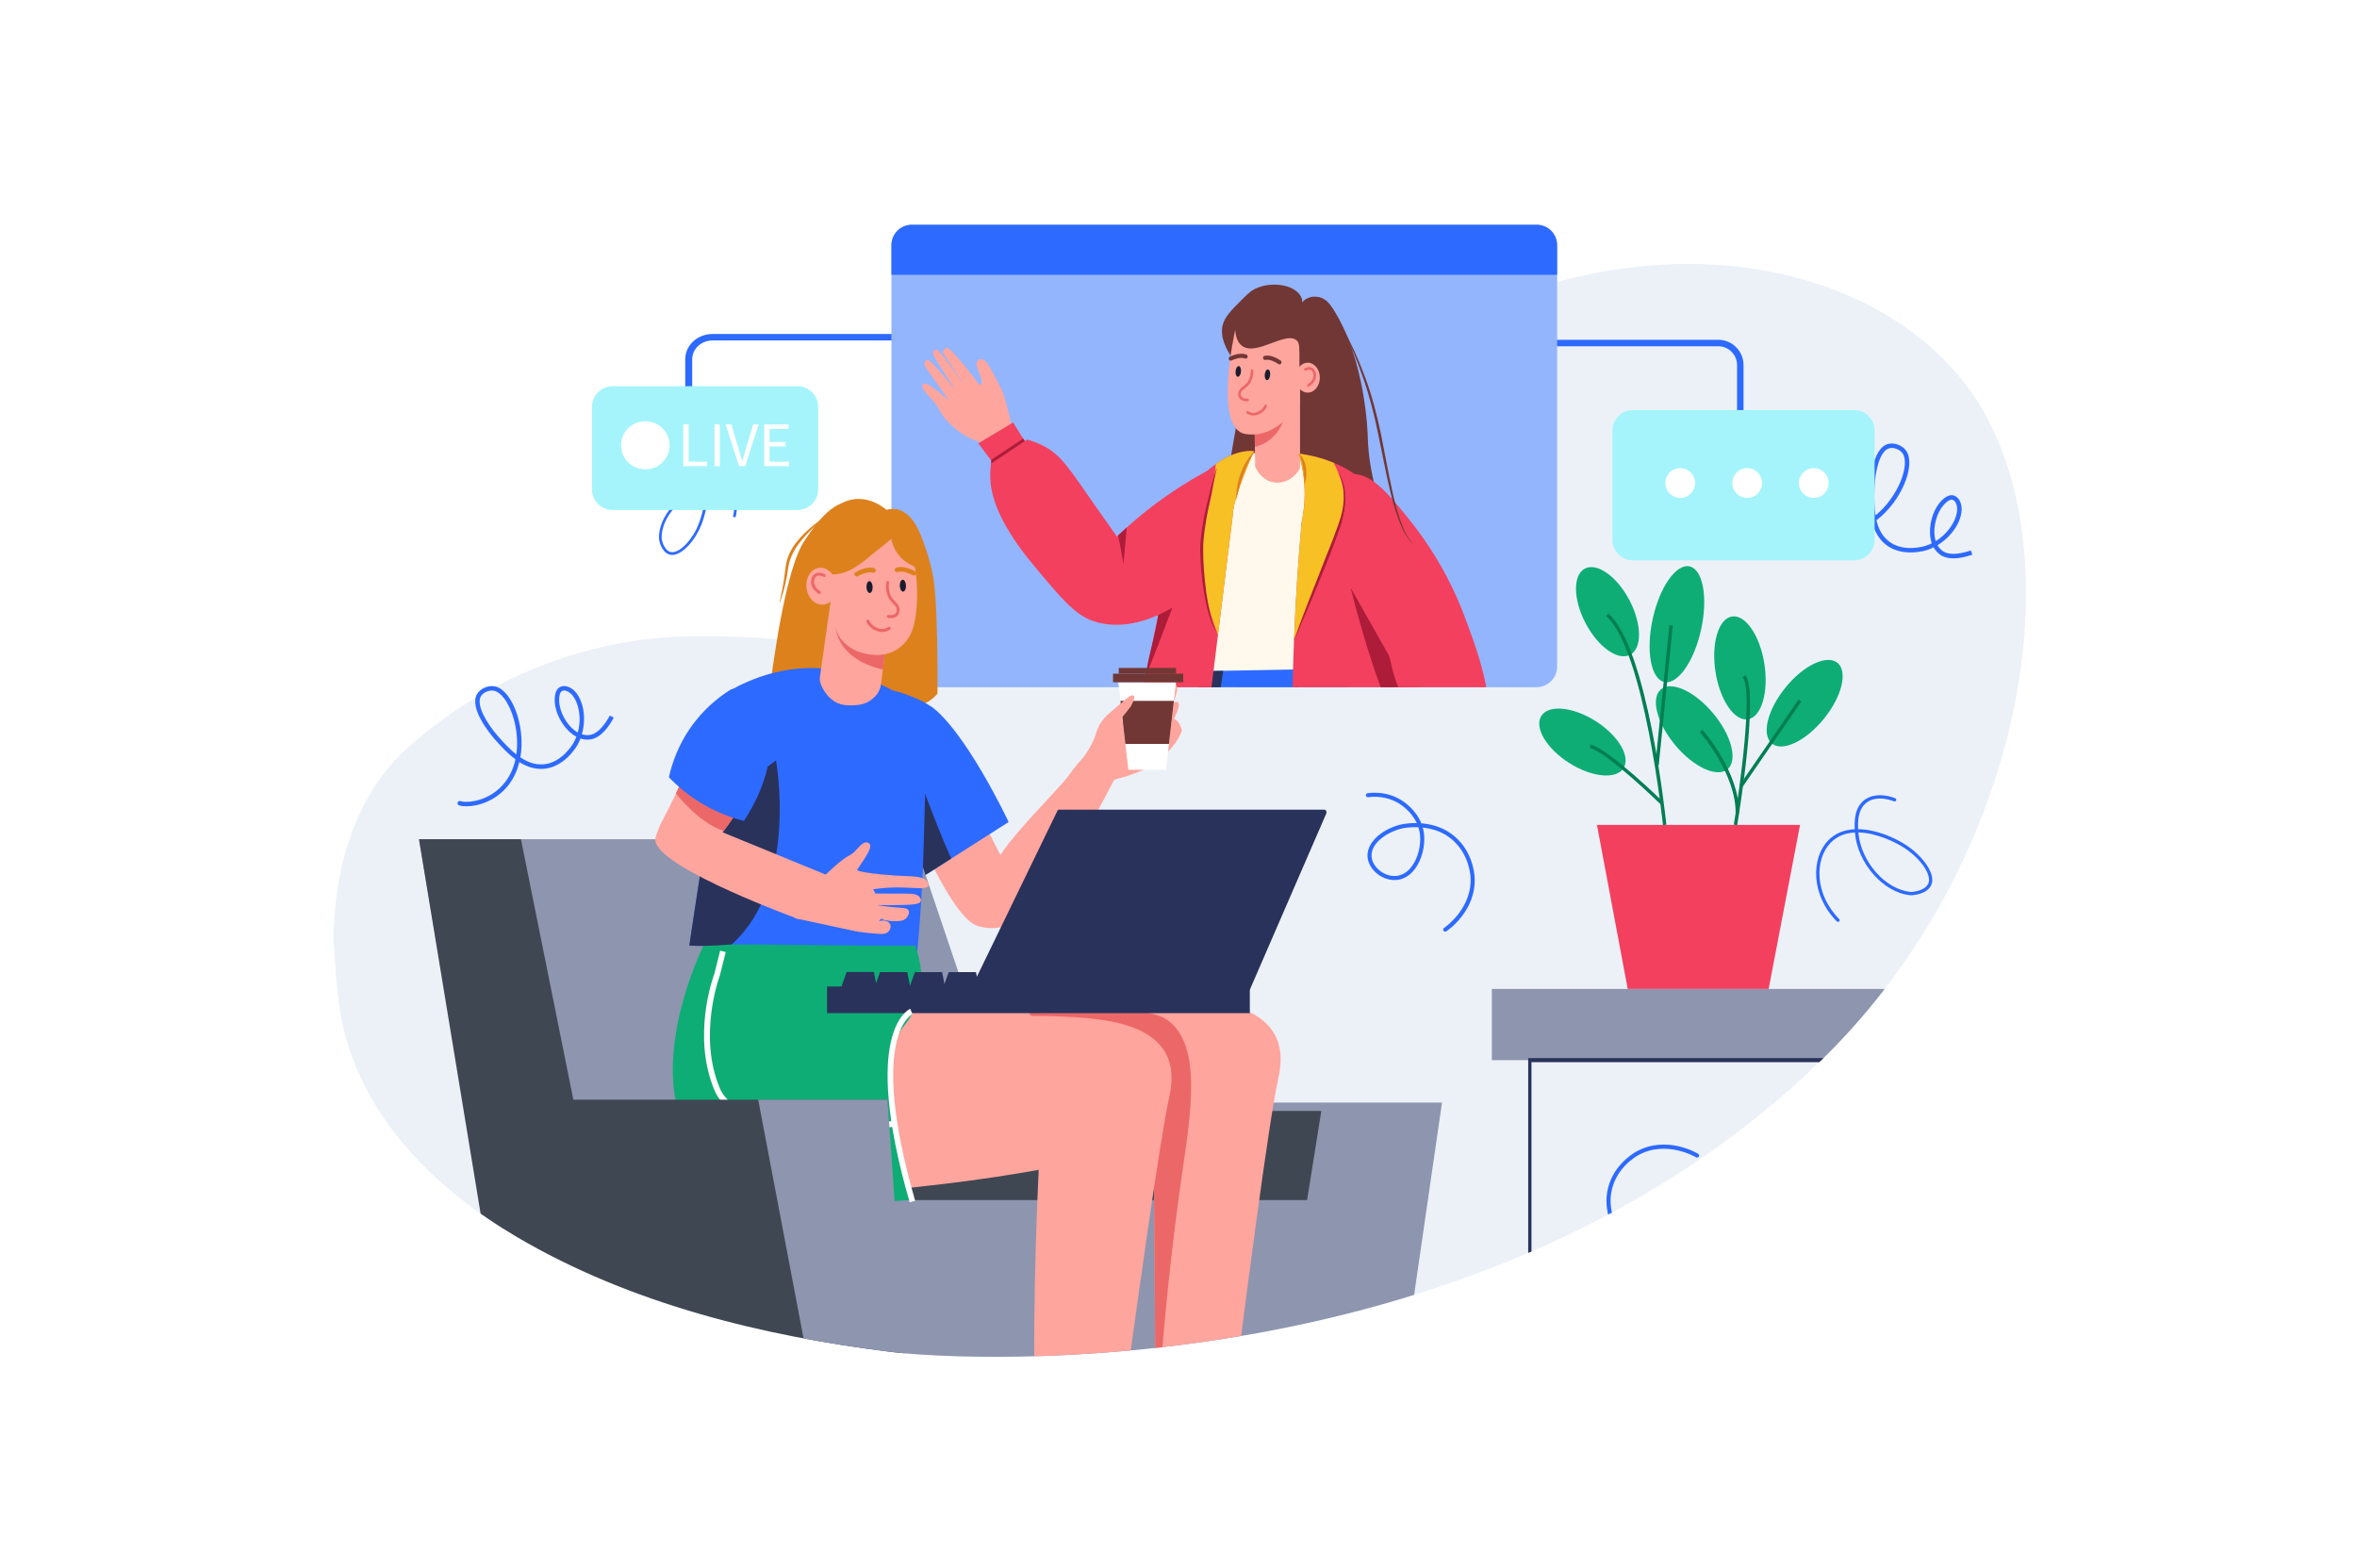 <?xml version="1.0" encoding="utf-8"?>
<!-- Generator: Adobe Illustrator 25.1.0, SVG Export Plug-In . SVG Version: 6.00 Build 0)  -->
<svg version="1.1" id="Layer_1" xmlns="http://www.w3.org/2000/svg" xmlns:xlink="http://www.w3.org/1999/xlink" x="0px" y="0px"
	 viewBox="0 0 1159 771" style="enable-background:new 0 0 1159 771;" xml:space="preserve">
<style type="text/css">
	.st0{fill:#FFFFFF;}
	.st1{clip-path:url(#SVGID_2_);}
	.st2{opacity:0.4;fill:#D1DDED;}
	.st3{fill:#2D6AFF;}
	.st4{fill:#A5F4FB;}
	.st5{fill:#93B5FD;}
	.st6{clip-path:url(#SVGID_4_);}
	.st7{fill:#FEA59D;}
	.st8{fill:#713735;}
	.st9{fill:#29325B;}
	.st10{fill:#F3405E;}
	.st11{fill:#EC6768;}
	.st12{fill:#FFF9ED;}
	.st13{fill:#1A2949;}
	.st14{fill:#AD1C39;}
	.st15{fill:#0EAD75;}
	.st16{fill:#F7C025;}
	.st17{fill:#DD811C;}
	.st18{fill:#1B1C2E;}
	.st19{fill:#8E95AF;}
	.st20{fill:#007E53;}
	.st21{fill:#3F4752;}
	.st22{fill:#070000;}
</style>
<rect class="st0" width="1159" height="771"/>
<g>
	<defs>
		<path id="SVGID_1_" d="M438.07,664.71c37.57,4.65,291.97,18.39,458-143.88c102.7-100.37,126.67-257.97,70.8-331.39
			c-0.2-0.27-0.61-0.8-0.61-0.8l0.64-84.77l-803.64,3.23c0,0-0.35,108.02,0.7,148.85c0.67,25.9-1.52,93.63-1.16,153.54
			c0.25,40.35,1.65,77.15,5.87,95.23c10.85,46.45,46.27,80.4,85.58,103.54C309.85,640.97,374.82,656.88,438.07,664.71z"/>
	</defs>
	<clipPath id="SVGID_2_">
		<use xlink:href="#SVGID_1_"  style="overflow:visible;"/>
	</clipPath>
	<g class="st1">
		<path class="st2" d="M438.07,664.71c37.57,4.65,291.97,18.39,458-143.88c103.08-100.74,126.85-259.12,70.19-332.19
			c-58.26-75.13-205.38-88.63-324.98,20.54c-26.36,24.06-44.37,57.02-74.11,77.2c-39.17,26.57-88.24,33.35-134.32,31.39
			c-42.06-1.79-85.43-9.25-127.22-1.66c-38.81,7.05-75.53,24.96-105.15,51.49c-36.52,32.71-42.28,91.44-31.78,137.12
			c10.68,46.49,46.27,80.4,85.58,103.54C309.85,640.97,374.82,656.88,438.07,664.71z"/>
		<g>
			<path class="st3" d="M886.74,255.49c-1.08-1-1.88-1.97-2.36-2.82c-0.3-0.53-0.12-1.2,0.41-1.5c0.53-0.3,1.2-0.12,1.5,0.41
				c1.85,3.25,11.02,10.18,22.77,8.07c4.14-0.74,7.88-2.46,11.18-4.76c-0.8-4.23-0.92-9.09-0.75-14.54c0.1-3.21,1-19.33,8.51-21.93
				c3.18-1.1,7.5,0.44,9.43,3.37c2.25,3.4,1.84,9.52-1.1,16.38c-2.53,5.91-7.2,12.78-13.64,17.66c0.97,4.12,2.71,7.47,5.68,9.98
				c7.23,6.12,18.03,2.72,18.48,2.57c1.07-0.35,2.1-0.77,3.07-1.25c-2-5.73-0.47-13.31,2.49-18.02c1.97-3.14,5.35-6.45,8.39-5.46
				c2.74,0.9,3.88,4.22,3.79,6.92c-0.22,6.44-5.19,13.46-11.87,17.51c0.66,1.16,1.54,2.16,2.69,2.93c3.9,2.64,10.89,0.62,13.72-0.37
				l0.75,2.07c-3.92,1.38-11.14,3.21-15.71,0.12c-1.44-0.98-2.55-2.25-3.36-3.71c-1.07,0.53-2.16,0.98-3.28,1.35
				c-0.5,0.16-12.42,3.91-20.59-2.99c-3.15-2.66-5.08-6.12-6.19-10.3c-3.36,2.22-7.14,3.87-11.31,4.62
				C899.43,263.62,890.97,259.4,886.74,255.49z M934.8,222.07c-1.6-1.48-4.21-2.22-6.07-1.57c-4.46,1.55-6.74,11.12-7.02,19.92
				c-0.16,4.84-0.07,9.19,0.53,12.98c5.66-4.57,9.79-10.76,12.08-16.11c2.6-6.08,3.09-11.56,1.29-14.29
				C935.37,222.66,935.1,222.35,934.8,222.07z M961,246.27c-0.25-0.23-0.54-0.42-0.88-0.53c-1.55-0.51-4.18,1.91-5.83,4.53
				c-2.62,4.17-4.06,10.81-2.44,15.79c6.42-3.94,10.37-10.53,10.54-15.58C962.44,249.2,962.08,247.27,961,246.27z"/>
			<path class="st3" d="M229.36,396.45c-1.46,0-2.71-0.17-3.63-0.47c-0.58-0.18-0.9-0.8-0.71-1.38c0.18-0.58,0.8-0.9,1.38-0.71
				c3.55,1.13,14.94-0.01,22.1-9.49c2.52-3.34,4.1-7.13,4.96-11.03c-3.44-2.55-6.82-6.02-10.38-10.13
				c-2.09-2.41-12.33-14.81-8.61-21.79c1.58-2.95,5.78-4.75,9.17-3.91c3.94,0.96,7.78,5.72,10.27,12.71
				c2.15,6.03,3.38,14.2,1.97,22.13c3.5,2.36,7.03,3.63,10.9,3.46c9.42-0.42,15.02-10.2,15.25-10.61c0.55-0.98,1.01-1.98,1.4-2.99
				c-5.34-2.84-9.34-9.41-10.36-14.86c-0.68-3.63-0.45-8.34,2.44-9.66c2.61-1.19,5.69,0.46,7.45,2.49
				c4.19,4.85,5.3,13.35,3.16,20.83c1.26,0.4,2.59,0.53,3.95,0.33c4.64-0.71,8.39-6.91,9.78-9.54l1.95,1.01
				c-1.94,3.66-5.98,9.88-11.4,10.71c-1.72,0.26-3.38,0.08-4.96-0.44c-0.42,1.11-0.92,2.18-1.49,3.2
				c-0.26,0.46-6.44,11.26-17.07,11.73c-4.1,0.18-7.85-1.04-11.49-3.34c-0.96,3.89-2.6,7.66-5.14,11.02
				C244.13,393.82,235.09,396.45,229.36,396.45z M241.9,339.53c-2.17,0-4.57,1.22-5.5,2.96c-2.21,4.14,2.59,12.69,8.33,19.31
				c3.16,3.64,6.16,6.77,9.16,9.14c1.05-7.17-0.11-14.48-2.06-19.95c-2.21-6.21-5.55-10.54-8.72-11.32
				C242.73,339.58,242.32,339.53,241.9,339.53z M277.42,339.51c-0.34,0-0.68,0.06-1,0.21c-1.48,0.67-1.77,4.22-1.2,7.26
				c0.9,4.82,4.34,10.65,8.89,13.2c2.03-7.22,0.46-14.71-2.82-18.52C280.46,340.68,278.88,339.51,277.42,339.51z"/>
			<path class="st3" d="M671.65,390.85c0.06-0.43,0.4-0.78,0.85-0.85c3.3-0.45,9.79-0.63,16.24,3.22
				c1.93,1.16,7.49,4.94,10.16,11.59c4.39,0.35,9.7,1.6,14.47,4.95c10.31,7.26,11.58,18.99,11.73,21.27
				c1.09,16.77-13.29,26.49-13.9,26.89c-0.46,0.3-1.08,0.18-1.39-0.28c-0.3-0.46-0.18-1.08,0.28-1.39
				c0.14-0.09,14.03-9.48,13.01-25.1c-0.14-2.12-1.31-13.03-10.88-19.76c-4.08-2.87-8.67-4.06-12.6-4.48
				c0.26,0.93,0.46,1.9,0.59,2.93c0.75,6.04-1.11,13.14-4.64,17.67c-2.31,2.96-5.22,4.73-8.41,5.12c-3.52,0.43-7.23-0.74-10.18-3.2
				c-2.72-2.28-4.37-5.31-4.53-8.32c-0.41-7.75,8.74-14.3,17.47-15.91c0.92-0.17,3.44-0.56,6.75-0.5c-2.68-5.76-7.72-9.03-8.94-9.76
				c-5.92-3.54-11.9-3.37-14.94-2.96c-0.55,0.08-1.05-0.31-1.13-0.86C671.64,391.04,671.64,390.94,671.65,390.85z M697.46,406.75
				c-3.77-0.17-6.59,0.31-7.19,0.42c-6.88,1.27-16.23,6.79-15.84,13.84c0.13,2.46,1.52,4.97,3.82,6.89
				c2.52,2.11,5.67,3.12,8.65,2.75c2.66-0.33,5.1-1.84,7.08-4.37c3.23-4.14,4.93-10.65,4.24-16.19
				C698.06,408.91,697.8,407.8,697.46,406.75z"/>
			<path class="st3" d="M791.05,632.07c-0.42,0.13-0.89-0.03-1.14-0.41c-1.83-2.81-4.78-8.63-4.05-16.14
				c0.22-2.25,1.27-8.93,6.17-14.21c-1.57-4.15-2.72-9.5-1.72-15.28c2.17-12.49,12.29-18.68,14.3-19.8
				c14.79-8.21,29.79,0.7,30.42,1.09c0.47,0.29,0.63,0.91,0.34,1.38c-0.29,0.47-0.91,0.63-1.38,0.34c-0.14-0.09-14.62-8.7-28.4-1.05
				c-1.87,1.04-11.28,6.79-13.29,18.38c-0.86,4.94,0.03,9.63,1.34,13.38c0.73-0.63,1.53-1.23,2.41-1.79
				c5.17-3.28,12.42-4.63,18.06-3.37c3.68,0.83,6.54,2.71,8.27,5.45c1.91,3.02,2.44,6.89,1.46,10.63c-0.9,3.45-2.95,6.25-5.62,7.69
				c-6.87,3.71-16.75-1.81-21.97-9.05c-0.55-0.77-1.99-2.88-3.35-5.92c-4.08,4.91-4.89,10.9-5.03,12.32
				c-0.68,6.9,2.05,12.27,3.73,14.85c0.3,0.47,0.17,1.09-0.29,1.39C791.23,632.01,791.14,632.05,791.05,632.07z M794.42,601.78
				c1.47,3.49,3.11,5.86,3.47,6.36c4.11,5.71,13.14,11.83,19.38,8.45c2.18-1.18,3.87-3.52,4.63-6.43c0.84-3.2,0.39-6.49-1.22-9.04
				c-1.44-2.27-3.86-3.85-7.01-4.56c-5.15-1.16-11.8,0.09-16.54,3.1C796.12,600.3,795.22,601.02,794.42,601.78z"/>
			<path class="st3" d="M521.25,283.4c-4.01,0-7.53-1.81-8.08-2.11c-0.36-0.2-0.5-0.65-0.3-1.02c0.2-0.36,0.65-0.5,1.02-0.3
				c0.72,0.39,7.19,3.72,12.22,0.65c4.27-2.6,4.75-8.21,4.96-11.46c-7.75-0.85-15.76-5.19-20.9-9.42
				c-6.72-5.52-12.08-14.33-9.04-18.94c2.52-3.82,8.82-3.54,9.68-3.37c11.93,2.4,22.08,16.71,21.82,30.4
				c4.04,0.21,7.99-0.7,11.3-3.51c7.81-6.64,9.5-22.01-0.44-34.32c-0.26-0.32-0.21-0.79,0.11-1.05c0.32-0.26,0.79-0.21,1.05,0.11
				c10.49,12.99,8.6,29.31,0.24,36.41c-3.54,3.01-7.86,4.04-12.34,3.83c-0.22,3.53-0.75,9.62-5.67,12.62
				C525.07,283.01,523.11,283.4,521.25,283.4z M509.52,238.83c-1.9,0-5.63,0.49-7.14,2.79c-2.27,3.44,1.73,11.2,8.74,16.96
				c3.6,2.96,11.83,8.14,20.01,9.11c0.21-12.99-9.37-26.53-20.62-28.8C510.32,238.86,509.97,238.83,509.52,238.83z"/>
			<path class="st3" d="M922.88,391.07c4.39-0.44,8.43,1.16,9.06,1.42c0.42,0.18,0.62,0.66,0.44,1.08
				c-0.18,0.42-0.66,0.61-1.08,0.44c-0.83-0.35-8.27-3.28-13.44,0.62c-4.39,3.31-4.3,9.49-4.17,13.07
				c8.56,0.08,17.8,3.95,23.88,8.01c7.95,5.3,14.78,14.35,11.95,19.73c-2.34,4.45-9.26,4.84-10.22,4.74
				c-13.3-1.33-25.97-15.86-27.18-30.85c-4.44,0.21-8.66,1.64-11.98,5.07c-7.82,8.11-7.98,25.11,4.23,37.48
				c0.32,0.32,0.32,0.84-0.01,1.16c-0.32,0.32-0.85,0.32-1.16-0.01c-12.89-13.06-12.6-31.11-4.25-39.78
				c3.54-3.68,8.16-5.28,13.07-5.53c-0.15-3.88-0.23-10.6,4.82-14.42C918.75,391.91,920.85,391.27,922.88,391.07z M940.58,438.51
				c2.08-0.21,6.1-1.15,7.51-3.83c2.1-4.01-3.12-12.06-11.41-17.59c-4.26-2.84-13.82-7.61-22.88-7.78
				c1.19,14.23,13.14,27.99,25.69,29.24C939.7,438.57,940.08,438.56,940.58,438.51z"/>
			<path class="st3" d="M362,246.37c0.81,3.5-0.06,6.94-0.2,7.48c-0.1,0.36-0.47,0.57-0.82,0.47c-0.36-0.1-0.57-0.47-0.47-0.82
				c0.19-0.71,1.79-7.02-1.91-10.8c-3.14-3.2-8.13-2.48-11-2c0.83,6.93-1.33,14.8-3.98,20.15c-3.45,6.98-10.05,13.45-14.69,11.73
				c-3.84-1.42-4.88-6.98-4.9-7.77c-0.32-10.89,10.1-22.66,22.09-25.2c-0.63-3.56-2.23-6.83-5.36-9.15
				c-7.38-5.47-21.13-3.82-29.86,7.34c-0.23,0.29-0.65,0.34-0.94,0.12c-0.29-0.23-0.34-0.65-0.12-0.94
				c9.21-11.79,23.83-13.44,31.71-7.6c3.34,2.48,5.12,6.04,5.84,9.99c3.12-0.52,8.55-1.3,12.16,2.39
				C360.88,243.11,361.62,244.75,362,246.37z M325.5,265.64c0.39,1.66,1.57,4.81,3.88,5.67c3.46,1.28,9.42-3.79,13.02-11.06
				c1.85-3.74,4.7-11.97,3.89-19.31c-11.38,2.45-21.25,13.55-20.94,23.83C325.36,264.93,325.41,265.24,325.5,265.64z"/>
		</g>
		<g>
			<g>
				<path class="st3" d="M857.34,246.62h-3.18v-67.13c0-5.09-4.14-9.24-9.24-9.24H669.3v-3.18h175.62c6.85,0,12.42,5.57,12.42,12.42
					V246.62z"/>
				<path class="st3" d="M336.96,243.77h3.42v-67.13c0-5.09,4.46-9.24,9.94-9.24h90.34v-3.18h-90.34c-7.37,0-13.37,5.57-13.37,12.42
					V243.77z"/>
				<g>
					<path class="st4" d="M802.94,275.51h108.79c5.56,0,10.07-4.51,10.07-10.07v-53.73c0-5.56-4.51-10.07-10.07-10.07H802.94
						c-5.56,0-10.07,4.51-10.07,10.07v53.73C792.87,271,797.38,275.51,802.94,275.51z"/>
					<g>
						<circle class="st0" cx="891.88" cy="237.5" r="7.32"/>
						<circle class="st0" cx="859.14" cy="237.5" r="7.32"/>
						<circle class="st0" cx="826.22" cy="237.5" r="7.32"/>
					</g>
				</g>
			</g>
			<g>
				<path class="st5" d="M755.54,337.89H448.48c-5.6,0-10.14-4.54-10.14-10.14v-207.1c0-5.6,4.54-10.14,10.14-10.14h307.06
					c5.6,0,10.14,4.54,10.14,10.14v207.1C765.68,333.35,761.14,337.89,755.54,337.89z"/>
				<path class="st3" d="M765.68,135.11H438.34v-14.59c0-5.53,4.48-10.01,10.01-10.01h307.32c5.53,0,10.01,4.48,10.01,10.01V135.11z
					"/>
				<g>
					<defs>
						<path id="SVGID_3_" d="M736.36,337.89h-279.5c-5.6,0-10.14-4.54-10.14-10.14V139.8c0-5.6,4.54-10.14,10.14-10.14h279.5
							c5.6,0,10.14,4.54,10.14,10.14v187.96C746.5,333.35,741.96,337.89,736.36,337.89z"/>
					</defs>
					<clipPath id="SVGID_4_">
						<use xlink:href="#SVGID_3_"  style="overflow:visible;"/>
					</clipPath>
					<g id="woman_30_" class="st6">
						<g>
							<g>
								<path class="st7" d="M493.11,192.85c0,0-6.17-12.75-8.14-14.79c-1.97-2.03-3.41-1.86-4.56-0.15
									c-1.15,1.71,2.27,6.91,2.38,9.57c0.11,2.66-1.38,1.5-1.38,1.5s-13.73-18.45-15.93-17.92c-2.2,0.53-2.02,2.41-1.31,3.27
									c0.7,0.86,10.63,15.91,10.63,15.91s-13.07-18.7-14.28-18.43c-1.21,0.27-2.64,0.55-1.08,3.6
									c1.56,3.05,10.55,16.69,10.55,16.69s-11.58-14.76-13.7-15.01c-2.12-0.25-1.79,2.51-1.2,3.38
									c0.59,0.87,11.66,16.65,11.66,16.65s-10.26-9.37-12.33-8.51c-0.36,0.15-0.6,0.36-0.74,0.61c-0.81,1.5,2.09,4.49,3.45,5.95
									c6.47,6.96,4.2,7.6,9.81,13c2.38,2.29,6.1,5.79,12.07,8.18c3.89,1.56,7.36,2.09,9.75,2.29c3.22-1.63,6.43-3.25,9.65-4.88
									C498.38,213.75,496,201.29,493.11,192.85z"/>
							</g>
						</g>
						<g>
							<g>
								<g>
									<path class="st8" d="M605.4,175.45c-1.63-2.87-6.04-9.48-4.03-16.12c1.16-3.82,4.23-6.88,8.22-10.91
										c3.53-3.57,5.3-5.35,7.9-6.56c7.26-3.37,18.37-2.35,22.03,3.64c0.92,1.51,0.75,2.18,0.87,3.18
										c0.34-0.59,2.18-2.53,5.31-2.79c0.82-0.07,1.68-0.03,2.56,0.13c2.18,0.4,4.11,1.67,5.49,3.41
										c0.45,0.56,0.93,1.21,1.35,1.84c16.58,24.99,17.46,63.13,17.46,63.13c0.45,19.43,6.62,47.57,33.58,83.27
										c-29.3,14.33-51.64,16.81-67.16,16.12c-8.61-0.38-36.26-2.69-36.26-2.69c-1.99-43.68,0.04-70.34,2.69-87.3
										C608.17,206.03,613.15,189.08,605.4,175.45z"/>
								</g>
							</g>
						</g>
						<g>
							<g>
								<g>
									<g>
										<path class="st9" d="M617.69,716.52l0.29,3.72c0,0-65.91,3.95-72.21,3.2c-6.31-0.75-13.1-7.71-13.4-11.44
											c-0.29-3.72,4.74-2.54,4.74-2.54L617.69,716.52z"/>
									</g>
								</g>
							</g>
							<g>
								<g>
									<polygon class="st7" points="607.79,686.06 606.6,670.96 580.94,670.79 582,684.23 586.03,695.28 									"/>
								</g>
							</g>
							<g>
								<g>
									<g>
										<path class="st9" d="M534.76,710.56c1.63,4.87,6.9,8.2,10.72,9.15c1.91,0.47,19.27-0.27,36.19-1.14
											c5.89-0.3,11.72-0.61,16.84-0.9c9.64-0.53,16.7-0.95,16.7-0.95c-0.19-2.47-2.03-10.05-3.83-17.05
											c-0.79-3.11-1.58-6.1-2.21-8.48c-0.82-3.06-1.38-5.12-1.38-5.12c-10.03-0.46-19.57,5.29-19.57,5.29
											c0.85-5.07-8.33-10.59-8.33-10.59s-1.8,8.89-4.18,10.32c-0.12,0.07-0.33,0.19-0.63,0.34c-0.62,0.32-1.59,0.8-2.84,1.41
											c-0.77,0.38-1.66,0.8-2.62,1.27c-0.89,0.43-1.86,0.89-2.88,1.37c-0.89,0.43-1.82,0.87-2.79,1.33
											c-0.94,0.44-1.9,0.9-2.88,1.37c-1.68,0.8-3.43,1.63-5.18,2.45l-0.01,0C545.42,705.58,534.76,710.56,534.76,710.56z"/>
									</g>
								</g>
							</g>
							<g>
								<g>
									<g>
										<path class="st9" d="M575.7,691.09c-1.14,0.68-10.4,5.09-19.82,9.54c0,0.01,0,0.01,0.01,0.01
											c1.07,1.27,2.21,2.38,3.31,2.99c3.92,2.19,12.41-0.98,19.57-5.29c5.45-3.29,22.57-6.05,30.39-7.17
											c-0.82-3.06-1.38-5.12-1.38-5.12c-10.03-0.46-19.57,5.29-19.57,5.29c0.85-5.07-8.33-10.59-8.33-10.59
											S578.09,689.66,575.7,691.09z"/>
									</g>
								</g>
							</g>
							<g>
								<g>
									<g>
										<path class="st9" d="M598.51,717.67c9.64-0.53,16.7-0.95,16.7-0.95c-0.19-2.47-2.03-10.05-3.83-17.05
											c-1.76-0.04-3.57,0.22-5.4,1.11C599.7,703.82,595.98,712.96,598.51,717.67z"/>
									</g>
								</g>
							</g>
							<g>
								<g>
									<g>
										<path class="st9" d="M534.76,710.56c1.63,4.87,6.9,8.2,10.72,9.15c1.91,0.47,19.27-0.27,36.19-1.14
											c-1.03-2.95-4.89-6.8-18.06-6.53c-21.2,0.42-22.25,3-18.82-1.01c3.43-4.02,13.42-5.09,11.1-10.38
											c-0.01,0-0.01,0-0.01-0.01l-0.01,0C545.42,705.58,534.76,710.56,534.76,710.56z"/>
									</g>
								</g>
							</g>
							<g>
								<g>
									<g>
										<g>
											<path class="st9" d="M572.23,692.85l3.12,4.28c0.33,0.46,0.87,0.68,1.39,0.64c0.28-0.02,0.56-0.12,0.8-0.3
												c0.7-0.51,0.85-1.49,0.34-2.19l-2.81-3.84C574.46,691.75,573.48,692.23,572.23,692.85z"/>
										</g>
									</g>
								</g>
							</g>
							<g>
								<g>
									<g>
										<g>
											<path class="st9" d="M566.73,695.48l3.05,4.18c0.33,0.46,0.87,0.68,1.39,0.64c0.28-0.02,0.56-0.12,0.8-0.3
												c0.7-0.51,0.85-1.49,0.34-2.19l-2.7-3.7C568.72,694.54,567.75,695,566.73,695.48z"/>
										</g>
									</g>
								</g>
							</g>
							<g>
								<g>
									<g>
										<g>
											<path class="st9" d="M561.06,698.18l2.58,3.54c0.33,0.46,0.87,0.68,1.39,0.64c0.28-0.02,0.56-0.12,0.8-0.3
												c0.7-0.51,0.85-1.49,0.34-2.19l-2.23-3.06C563.01,697.26,562.05,697.72,561.06,698.18z"/>
										</g>
									</g>
								</g>
							</g>
						</g>
						<g>
							<g>
								<g>
									<g>
										<path class="st9" d="M739.35,716.57l0.29,3.72c0,0-65.91,3.95-72.21,3.2c-6.31-0.75-13.1-7.71-13.4-11.44
											c-0.29-3.73,4.74-2.54,4.74-2.54L739.35,716.57z"/>
									</g>
								</g>
							</g>
							<g>
								<g>
									<polygon class="st7" points="729.45,686.12 728.26,671.01 702.6,670.84 703.66,684.28 707.69,695.33 									"/>
								</g>
							</g>
							<g>
								<g>
									<g>
										<path class="st9" d="M656.42,710.61c1.63,4.87,6.9,8.2,10.72,9.16c1.91,0.47,19.27-0.27,36.19-1.14
											c5.89-0.3,11.72-0.61,16.84-0.9c9.64-0.53,16.7-0.95,16.7-0.95c-0.19-2.47-2.03-10.05-3.83-17.05
											c-0.79-3.11-1.58-6.1-2.21-8.48c-0.82-3.06-1.38-5.12-1.38-5.12c-10.03-0.46-19.57,5.29-19.57,5.29
											c0.85-5.07-8.33-10.59-8.33-10.59s-1.8,8.89-4.18,10.32c-0.12,0.07-0.33,0.19-0.63,0.34c-0.62,0.32-1.59,0.8-2.84,1.41
											c-0.77,0.38-1.66,0.8-2.62,1.27c-0.89,0.43-1.86,0.89-2.88,1.37c-0.89,0.43-1.82,0.87-2.79,1.33
											c-0.94,0.44-1.9,0.9-2.88,1.37c-1.68,0.8-3.43,1.63-5.18,2.45l-0.01,0C667.08,705.63,656.42,710.61,656.42,710.61z"/>
									</g>
								</g>
							</g>
							<g>
								<g>
									<g>
										<path class="st9" d="M697.37,691.15c-1.14,0.68-10.4,5.09-19.82,9.54c0,0.01,0,0.01,0.01,0.01
											c1.07,1.27,2.21,2.38,3.31,2.99c3.92,2.19,12.41-0.98,19.57-5.29c5.45-3.29,22.57-6.05,30.39-7.17
											c-0.82-3.06-1.38-5.12-1.38-5.12c-10.03-0.46-19.57,5.29-19.57,5.29c0.85-5.07-8.33-10.59-8.33-10.59
											S699.75,689.71,697.37,691.15z"/>
									</g>
								</g>
							</g>
							<g>
								<g>
									<g>
										<path class="st9" d="M720.17,717.72c9.64-0.53,16.7-0.95,16.7-0.95c-0.19-2.47-2.03-10.05-3.83-17.05
											c-1.76-0.04-3.57,0.22-5.4,1.11C721.36,703.88,717.64,713.02,720.17,717.72z"/>
									</g>
								</g>
							</g>
							<g>
								<g>
									<g>
										<path class="st9" d="M656.42,710.61c1.63,4.87,6.9,8.2,10.72,9.16c1.91,0.47,19.27-0.27,36.19-1.14
											c-1.03-2.95-4.89-6.8-18.06-6.53c-21.2,0.42-22.25,3-18.82-1.01c3.43-4.02,13.42-5.09,11.1-10.38
											c-0.01-0.01-0.01-0.01-0.01-0.01l-0.01,0C667.08,705.63,656.42,710.61,656.42,710.61z"/>
									</g>
								</g>
							</g>
							<g>
								<g>
									<g>
										<g>
											<path class="st9" d="M693.89,692.9l3.12,4.28c0.33,0.46,0.87,0.68,1.39,0.64c0.28-0.02,0.56-0.12,0.8-0.3
												c0.7-0.51,0.85-1.49,0.34-2.19l-2.81-3.84C696.12,691.81,695.15,692.29,693.89,692.9z"/>
										</g>
									</g>
								</g>
							</g>
							<g>
								<g>
									<g>
										<g>
											<path class="st9" d="M688.39,695.54l3.05,4.18c0.33,0.46,0.87,0.68,1.39,0.64c0.28-0.02,0.56-0.12,0.8-0.3
												c0.7-0.51,0.85-1.49,0.34-2.19l-2.7-3.7C690.38,694.59,689.42,695.05,688.39,695.54z"/>
										</g>
									</g>
								</g>
							</g>
							<g>
								<g>
									<g>
										<g>
											<path class="st9" d="M682.73,698.23l2.58,3.54c0.33,0.46,0.87,0.68,1.39,0.64c0.28-0.02,0.56-0.12,0.8-0.3
												c0.7-0.51,0.85-1.49,0.34-2.19l-2.23-3.06C684.67,697.31,683.71,697.77,682.73,698.23z"/>
										</g>
									</g>
								</g>
							</g>
						</g>
						<g>
							<g>
								<polygon class="st10" points="481.06,217.99 487.25,226.22 487.5,226.55 488.13,227.39 492.93,233.78 505.92,220.2 
									503.88,216.92 503.12,215.67 503.11,215.66 498.18,207.72 								"/>
							</g>
						</g>
						<g>
							<g>
								<g>
									<path class="st11" d="M731.8,394.17c0,0-7.04,11.73-4.69,11.73c2.35,0,7.04-9.39,7.04-9.39s-5.75,13.38-3.29,14.32
										c1.1,0.42,6.63-13.1,6.63-13.1s-6.86,16.38-3.34,16.38c3.52,0,8.21-19.95,8.21-19.95l-7.04-11.73
										C735.32,382.44,729.45,388.3,731.8,394.17z"/>
								</g>
							</g>
							<g>
								<g>
									<path class="st7" d="M730.62,368.36c5.42,5.41,9.71,10.26,12.91,14.08c3.75,4.48,5.53,7,5.87,10.56
										c0.29,3.01-0.6,5.17-2.35,9.39c-2.17,5.25-6.68,13.63-9.39,12.91c-0.65-0.18-0.99-0.82-1.17-1.17
										c-1.45-2.75,2.12-5.47,3.52-11.73c0.55-2.46,1.05-4.7,0-7.04c-1.72-3.83-6.84-5.99-7.4-5.12c-0.21,0.32-0.13,0.86,0.36,1.6
										c2.35,3.52,8.21,9.39,5.87,10.56c-2.35,1.17-8.21-7.04-10.56-8.21c-2.35-1.17-8.21-7.04-9.39-10.56
										c-1.17-3.52-4.69-15.25-4.69-15.25l12.91-5.87L730.62,368.36z"/>
								</g>
							</g>
						</g>
						<g>
							<g>
								<path class="st10" d="M709.04,362.49l1.98,5.48c0.01,0,0.01,0,0.01,0l0.26,0.76l0.51,1.38l3.1,8.53l18.73-7.21l-3.99-7.62
									l-0.57-1.1l-0.12-0.22l-2.3-4.4L709.04,362.49z"/>
							</g>
						</g>
						<g>
							<g>
								<g>
									<path class="st12" d="M596.01,340.47c5.46-1.81,12.15-3.37,19.85-3.75c7.14-0.36,11.3,0.75,22.73,1.34
										c8.46,0.44,15.51,0.74,20.54,0.95c5.16-20.58,6.57-31.35,6.26-36.86c0,0,0-0.03,0-0.04c-0.36-6.47-1-11.19-1.25-13.13
										c-0.06-0.47,0.03,0.04-1.59-16.81c-0.36-3.74-0.72-7.5-1.07-11.24c-0.91-9.55-1.82-19.07-2.71-28.61
										c-0.04-0.35-0.07-0.71-0.11-1.06c0-0.05-0.01-0.11-0.01-0.16c-3.89-2.45-8.78-4.92-14.71-6.68
										c-19.08-5.68-35.88-0.11-42.78,2.67c-0.95,1.79-2.28,4.43-3.67,7.7c-3.38,7.94-6.44,17.99-8.36,45.78
										c-2.13,30.73,0.11,40.23,1.02,43.76C591.94,331.26,594.26,336.77,596.01,340.47z"/>
								</g>
							</g>
						</g>
						<g>
							<g>
								<g>
									<path class="st3" d="M574,672.21c2.17,0.56,4.62,0.07,7.34-1.47h24.95c1.2-1.64,3.41-4.76,5.87-8.81
										c32.59-53.61,10.74-108.9,8.38-208.23c-0.22-9.31-0.35-22.28,0.12-38.11c0.21-7.37,0.56-15.35,1.07-23.87c0,0,0,0,0-0.01
										c0.06-0.72,0.1-1.45,0.15-2.19c17,65.22,30.65,116.81,40.1,152.41c9.88,37.17,10.82,38.28,12.04,47.13
										c4.17,30.14,0.34,50.11,14.47,68.46c5.06,6.56,10.74,10.74,14.68,13.21h24.95c3.13,0,6.94-0.57,10.27-2.94
										c23.91-17.03-15.6-100.71-48.34-216.77c-5.01-17.81-9.41-34.7-13.25-50.55c-1.91-7.85-3.68-15.44-5.33-22.75
										c-4.11-18.17-7.44-34.61-10.16-49.03c-19.95,0.37-39.88,0.75-59.83,1.13c-3.67,0.07-7.35,0.13-11.02,0.21
										c-3.67,24.65-7.02,47.95-10,69.93C556.41,576.43,554.25,667.17,574,672.21z"/>
								</g>
							</g>
						</g>
						<g>
							<g>
								<g>
									<path class="st12" d="M622.23,393.46l1.17-0.64c-4.98-9.09-12.89-24.2-12.89-26.02h-1.34
										C609.18,369.57,620.9,391.02,622.23,393.46z"/>
								</g>
							</g>
						</g>
						<g>
							<g>
								<g>
									<g>
										<path class="st12" d="M653.32,344.57l83.75,324.48c0.41-0.19,0.83-0.39,1.23-0.57l-83.69-324.24L653.32,344.57z"/>
									</g>
								</g>
							</g>
						</g>
						<g>
							<g>
								<g>
									<g>
										<path class="st12" d="M602.02,670.74h1.31c1-98.83,14.83-284.9,15.02-287.17l-1.34-0.1
											C616.83,385.76,602.99,571.78,602.02,670.74z"/>
									</g>
								</g>
							</g>
						</g>
						<g>
							<g>
								<g>
									<path class="st13" d="M659.16,366.22c0.22,0,0.33-0.06,0.43-0.11l0.35-0.19l0.05-0.46h-0.67l-0.49-0.44
										c0.12-0.12,0.26-0.15,0.3-0.15h0c-0.15,0-1.79-0.2-11.47-6.66c-11.54-7.69-9.09-25.91-9.07-26.09l-1.32-0.19
										c-0.11,0.78-2.59,19.23,9.65,27.39C655.87,365.31,658.31,366.22,659.16,366.22z"/>
								</g>
							</g>
						</g>
						<g>
							<g>
								<path class="st9" d="M580.47,399.96c6.75-1.89,11.14-5.18,11.14-5.18l9.88-64.95c-3.67,0.07-7.35,0.13-11.02,0.21
									C586.8,354.68,583.45,377.99,580.47,399.96z"/>
							</g>
						</g>
						<g>
							<g>
								<path class="st9" d="M637.11,378.64l4.4,27.89c15.78,0.69,27.4-2.48,35.29-6.05c-1.91-7.85-3.68-15.44-5.33-22.75
									L637.11,378.64z"/>
							</g>
						</g>
						<g>
							<g>
								<path class="st10" d="M635.4,371.68c0.04,5.81,0.12,11.57,0.25,17.23c5.15,2.89,16.95,8.54,32.29,7.34
									c7.35-0.57,13.36-2.55,17.61-4.4c1.28-3.93,2.47-7.84,3.55-11.71c1.34-4.71,2.52-9.39,3.58-14.02
									c1.56-6.77,2.8-13.42,3.77-19.92c7.62-51.45-2.85-94.13-29.99-112.88c-2.98-2.05-6.49-4.07-10.64-5.77
									c-4.84-2.01-10.54-3.63-17.25-4.51c1.35,4.36,2.72,10.38,2.94,17.61c0.21,6.47-0.57,11.98-1.47,16.15
									c-1.66,18.52-2.94,37.86-3.74,57.94c-0.28,7.02-0.5,14.12-0.66,21.33C635.37,348.19,635.29,360.07,635.4,371.68z"/>
							</g>
						</g>
						<g>
							<g>
								<path class="st14" d="M664.14,288.98c0,0,14.18,58.63,28.55,77.14c1.56-6.77,2.8-13.42,3.77-19.92L664.14,288.98z"/>
							</g>
						</g>
						<g>
							<g>
								<path class="st10" d="M654.73,270.02c14.46,26.86,18.92,28.33,24.95,42.57c5.77,13.64,3.04,15.5,10.28,30.82
									c9.98,21.12,18.14,23.84,20.96,24.53c0.03,0.01,0.06,0.01,0.1,0.03c0.01,0,0.01,0,0.01,0c0.28,0.07,0.82,0.19,1.56,0.31
									c0.91,0.15,2.13,0.29,3.52,0.31c3.23,0.06,7.34-0.51,10.54-3.16c0.34-0.28,0.66-0.59,0.95-0.9h0.01
									c0.54-0.56,1.03-1.16,1.45-1.82c0.07-0.1,0.15-0.22,0.19-0.32h0.01c8.44-13.61-4.07-46.18-9.97-61.55
									c-2.22-5.77-9.92-25.04-26.42-45.5c-10.54-13.08-19.41-23.79-29.36-22.02c-7.24,1.29-13.21,8.85-14.68,16.15
									C647.55,255.95,650.02,261.25,654.73,270.02z"/>
							</g>
						</g>
						<g>
							<g>
								<path class="st10" d="M553.45,383.04c17.61,16.15,36.7,0,36.7,0l1.44-11.67l7.54-61.05l7.16-57.92
									c0-7.34,10.27-30.58,10.27-30.58c-6.81-0.57-13.3,2.5-18.74,6.39c-6.3,4.49-11.18,10.08-13.55,12.45
									c-2.11,2.11-9.29,34.98-16.19,68.61c-1.41,6.85-2.8,13.74-4.14,20.4c-3.52,17.51-6.63,33.47-8.54,43.29
									C554.17,379.27,553.45,383.04,553.45,383.04z"/>
							</g>
						</g>
						<g>
							<g>
								<path class="st14" d="M563.35,332.64c7.23-17.65,22.58-58.98,23.04-60.32c-0.56,0.94-10.34,17.94-16.91,29.85
									C568.95,309.15,563.82,325.86,563.35,332.64z"/>
							</g>
						</g>
						<g>
							<g>
								<path class="st10" d="M486.95,234.72c0.11,5.52,1.38,19.34,21.23,43.14c13.77,16.52,20.67,24.79,29.96,27.71
									c25.72,8.09,51.94-16.28,54.79-19c5.78-21,11.55-42.02,17.31-63.02c-7.63,3.24-15.98,7.34-24.69,12.55
									c-12.67,7.57-23.13,15.71-31.53,23.27c-1.47,1.31-2.87,2.6-4.2,3.87c-0.21,0.2-0.42,0.39-0.61,0.58
									c-4.9-6.89-8.68-12.29-10.8-15.32c-12.84-18.42-16.63-24.67-25.05-29.11c-3.04-1.6-5.91-2.6-8.29-3.25l-1.19,0.79
									l-0.76-1.25l0.02-0.01c-0.01,0-0.01,0-0.03,0c-0.42-0.1-0.81-0.17-1.19-0.24c-4.69,3.02-9.38,6.05-14.07,9.07
									c-0.09,0.46-0.19,0.96-0.27,1.49c-0.03,0.17-0.06,0.36-0.09,0.57c-0.07,0.44-0.14,0.9-0.2,1.38
									C487.05,229.87,486.89,232.17,486.95,234.72z"/>
							</g>
						</g>
						<g>
							<g>
								<path class="st7" d="M616.53,182.97c0.12,7.97,0.23,15.94,0.35,23.9c0.05,3.8,0.11,7.59,0.16,11.39
									c0.05,3.73,0.11,7.47,0.16,11.2c0.23,0.56,2.74,6.39,8.69,7.63c5.12,1.08,10.62-1.68,13.37-6.94v-47.19H616.53z"/>
							</g>
						</g>
						<g>
							<g>
								<g>
									<path class="st11" d="M616.88,206.4c0.07,4.44,0.14,8.87,0.21,13.31c13.43-3.39,15.13-17.02,15.13-17.02L616.88,206.4z"/>
								</g>
							</g>
						</g>
						<g>
							<g>
								<g>
									<path class="st15" d="M635.4,371.68c0.04,5.81,0.12,11.57,0.25,17.23c1.13,0.63,2.58,1.39,4.33,2.2
										c0.46,0.21,0.95,0.43,1.45,0.63c1.72,0.75,3.67,1.48,5.81,2.14c0.48,0.15,0.97,0.29,1.47,0.44c1.83,0.51,3.8,0.97,5.9,1.31
										c0.48,0.09,0.97,0.18,1.47,0.23c1.72,0.25,3.52,0.43,5.39,0.5c0.48,0.01,0.97,0.03,1.47,0.03
										c1.61,0.04,3.29-0.01,5.01-0.15c0.85-0.07,1.69-0.16,2.5-0.26c0.51-0.06,1-0.12,1.5-0.21c2.35-0.35,4.54-0.84,6.52-1.41
										c0.53-0.13,1.03-0.29,1.53-0.46c2.1-0.65,3.96-1.36,5.58-2.07c1.28-3.93,2.47-7.84,3.55-11.71
										c-2.05,0.23-4.64,0.38-7.82,0.32c-0.47,0-0.97-0.01-1.47-0.03h-0.01c-1.94-0.07-4.08-0.22-6.44-0.44
										c-0.47-0.06-0.97-0.1-1.45-0.16c-2.26-0.25-4.71-0.59-7.37-1.03c-0.47-0.09-0.95-0.16-1.45-0.25
										c-2.05-0.37-4.24-0.79-6.55-1.28c-0.48-0.1-0.95-0.22-1.45-0.32c-1.89-0.43-3.86-0.88-5.92-1.41
										c-0.48-0.12-0.97-0.23-1.45-0.37c-1.88-0.48-3.83-1.01-5.84-1.59c-0.48-0.13-0.95-0.26-1.45-0.41
										C638.79,372.71,637.11,372.21,635.4,371.68z"/>
								</g>
							</g>
						</g>
						<g>
							<g>
								<g>
									<path class="st15" d="M553.45,383.04c0.54,0.5,1.07,0.95,1.61,1.38c0.43,0.35,0.85,0.67,1.28,0.97
										c2.44,1.78,4.87,2.97,7.27,3.73c0.48,0.15,0.97,0.29,1.45,0.41c2,0.48,3.95,0.69,5.81,0.69c0.5,0,0.98-0.01,1.47-0.04
										c2.08-0.13,4.07-0.51,5.9-1.03c0.5-0.15,1-0.31,1.48-0.47c1.64-0.56,3.14-1.2,4.45-1.86c0.53-0.26,1.03-0.53,1.48-0.78
										c2.82-1.57,4.49-2.99,4.49-2.99l1.44-11.67c-1.54,0.35-3.39,0.69-5.59,0.98c-0.47,0.06-0.97,0.13-1.47,0.19
										c-1.35,0.15-2.82,0.29-4.42,0.41c-0.48,0.03-0.97,0.06-1.47,0.09c-1.81,0.1-3.76,0.19-5.89,0.23
										c-0.48,0.01-0.97,0.01-1.47,0.01c-1.82,0.03-3.76,0.03-5.83,0c-0.48,0-0.97-0.01-1.47-0.01c-1.54-0.04-3.14-0.09-4.81-0.16
										c-0.5-0.01-1-0.03-1.5-0.06c-0.75-0.03-1.5-0.06-2.28-0.1C554.17,379.27,553.45,383.04,553.45,383.04z"/>
								</g>
							</g>
						</g>
						<g>
							<g>
								<path class="st16" d="M636.31,314.74c5.39-13.14,19.46-47.56,23.68-59.07c3.64-9.94-0.97-21.8-4.15-28.12
									c-4.84-2.01-10.54-3.63-17.25-4.51c1.35,4.36,2.72,10.38,2.94,17.61c0.21,6.47-0.57,11.98-1.47,16.15
									C638.39,275.33,637.11,294.66,636.31,314.74z"/>
							</g>
						</g>
						<g>
							<g>
								<path class="st16" d="M598.9,312.13l7.39-59.73c0-7.34,10.27-30.58,10.27-30.58c-6.81-0.57-13.3,2.5-18.74,6.39
									c-0.09,1.13-0.21,2.35-0.34,3.64c-1.57,15.43-4.43,20.11-5.87,29.36C590.22,270.26,589.55,288.07,598.9,312.13z"/>
							</g>
						</g>
						<g>
							<g>
								<path class="st14" d="M549.82,263.24c0.88,4.32,1.85,9.34,2.61,14.13l1.59-18C552.55,260.68,551.16,261.97,549.82,263.24z"
									/>
							</g>
						</g>
						<g>
							<g>
								<g>
									<path class="st14" d="M487.5,226.55c-0.07,0.44-0.14,0.9-0.2,1.38l0.83-0.55l15.75-10.47l-0.76-1.25l-15.53,10.31
										l-0.34,0.23L487.5,226.55z"/>
								</g>
							</g>
						</g>
						<g>
							<g>
								<g>
									<path class="st14" d="M711.3,368.73l0.51,1.38l4.3-1.53l11.49-4.05h0.01l2.03-0.72l-0.57-1.1c0.07-0.1,0.15-0.22,0.19-0.32
										l-0.31,0.1l-16.37,5.78L711.3,368.73z"/>
								</g>
							</g>
						</g>
						<g>
							<g>
								<path class="st17" d="M641.59,237.72c0.47-1.27,0.73-2.57,0.79-3.86c0.1-1.3,0-2.59-0.19-3.88
									c-0.23-1.28-0.54-2.56-1.12-3.78c-0.53-1.21-1.33-2.39-2.44-3.2l-0.12,0.08c0.67,1.06,1.1,2.25,1.45,3.45
									c0.35,1.2,0.59,2.44,0.77,3.68c0.42,2.48,0.63,4.99,0.7,7.51H641.59z"/>
							</g>
						</g>
						<g>
							<g>
								<path class="st17" d="M617,221.82c-0.87,0.69-1.54,1.54-2.26,2.36c-0.65,0.87-1.24,1.77-1.83,2.69
									c-1.16,1.84-2.02,3.82-2.81,5.83c-0.72,2.03-1.34,4.1-1.7,6.22c-0.19,1.06-0.32,2.13-0.47,3.19
									c-0.04,1.09-0.14,2.15-0.09,3.24l0.14,0.03c0.44-2.07,0.92-4.13,1.51-6.16c0.58-2.03,1.23-4.04,1.98-6.02
									c0.73-1.98,1.53-3.93,2.46-5.83c0.93-1.89,1.94-3.76,3.18-5.47L617,221.82z"/>
							</g>
						</g>
						<g>
							<g>
								<path class="st14" d="M658.34,232.63c1.57,3.26,2.3,6.87,2.38,10.42c0.16,3.56-0.3,7.13-1.26,10.55
									c-0.98,3.39-2.23,6.82-3.52,10.21c-1.28,3.39-2.64,6.77-4,10.14c-2.57,6.8-5.36,13.53-7.97,20.33l-3.92,10.2
									c-1.23,3.43-2.55,6.83-3.74,10.28l0.13,0.06c5.78-13.37,11.46-26.79,16.85-40.33c1.33-3.39,2.65-6.79,3.89-10.21
									c1.23-3.43,2.51-6.85,3.37-10.4c0.86-3.55,1.22-7.23,0.92-10.87c-0.29-3.63-1.17-7.27-3.03-10.44L658.34,232.63z"/>
							</g>
						</g>
						<g>
							<g>
								<path class="st14" d="M598.14,230.36c-1.06,3.25-1.91,6.55-2.83,9.83c-0.83,3.3-1.62,6.62-2.37,9.95
									c-0.78,3.32-1.33,6.69-1.87,10.07c-0.52,3.37-0.91,6.84-0.91,10.29c0.13,6.87,0.71,13.67,1.81,20.42
									c0.59,3.37,1.25,6.72,2.12,10.04c0.47,1.65,0.98,3.29,1.6,4.9c0.62,1.6,1.34,3.21,2.46,4.57l0.12-0.08
									c-0.98-1.4-1.58-3.01-2.12-4.62c-0.52-1.62-0.94-3.26-1.31-4.92c-0.73-3.32-1.28-6.67-1.75-10.03
									c-0.87-6.73-1.46-13.5-1.47-20.27c-0.04-3.39,0.29-6.76,0.77-10.12c0.47-3.36,1.05-6.71,1.67-10.04
									c1.26-6.67,2.68-13.32,4.22-19.94L598.14,230.36z"/>
							</g>
						</g>
						<g>
							<g>
								<path class="st9" d="M616.56,408.18l4.1,7.41c0.21-7.37,0.56-15.35,1.07-23.87c0,0,0.01-0.01,0-0.01
									c-0.09-0.34-0.94-3.17-3.7-8.67L616.56,408.18z"/>
							</g>
						</g>
						<g>
							<g>
								<g>
									<g>
										<path class="st7" d="M639.13,198.01c0,0-10.58,18.01-26.7,15.38c-16.12-2.63-5.04-51.11-5.04-51.11
											c0.2,2.72,0.93,6,3.37,7.79c7.12,5.21,21.46-7.48,26.86-2.69c1.46,1.3,1.35,3.06,1.34,12.09
											C638.97,187.47,639.06,193.91,639.13,198.01z"/>
									</g>
								</g>
							</g>
						</g>
						<g>
							<g>
								<g>
									<path class="st8" d="M659.51,159.91c2.34,4.13,4.48,8.38,6.49,12.69c1.94,4.34,3.74,8.75,5.4,13.22
										c3.3,8.94,5.67,18.23,7.64,27.52c1.85,9.32,3.53,18.65,5.55,27.87c0.99,4.62,2.14,9.2,3.66,13.64
										c1.48,4.44,3.3,8.88,6.42,12.46l-0.1,0.09c-3.29-3.48-5.31-7.9-6.98-12.31c-1.66-4.45-2.91-9.04-4.01-13.65
										c-2.22-9.22-3.89-18.56-5.85-27.84c-1.87-9.29-4.22-18.49-7.32-27.45c-3.11-8.95-6.71-17.74-11.02-26.19L659.51,159.91z"/>
								</g>
							</g>
						</g>
						<g>
							<g>
								<g>
									<path class="st7" d="M649,185.69c0,4.06-2.67,7.36-5.96,7.36c-3.29,0-5.96-3.29-5.96-7.36c0-4.06,2.67-7.36,5.96-7.36
										C646.33,178.33,649,181.63,649,185.69z"/>
								</g>
							</g>
						</g>
						<g>
							<path class="st11" d="M613.2,197.32c-2.23,0-3.84-1.01-4.24-2.68c-0.31-1.29,0.09-2.26,0.47-2.84
								c0.59-0.89,1.13-1.3,1.87-1.86l0.52-0.4c1.07-0.84,1.9-1.88,2.34-2.93c0.86-2.08,0.91-3.57,0.86-4.27
								c-0.02-0.36,0.24-0.67,0.59-0.69c0.31-0.01,0.65,0.25,0.67,0.6c0.05,0.82,0,2.54-0.96,4.87c-0.52,1.26-1.49,2.49-2.74,3.46
								l-0.54,0.41c-0.71,0.54-1.11,0.84-1.58,1.55c-0.35,0.53-0.45,1.14-0.29,1.8c0.26,1.11,1.54,1.75,3.26,1.68
								c0.42-0.01,0.64,0.27,0.66,0.62c0.01,0.36-0.26,0.66-0.61,0.67C613.4,197.32,613.3,197.32,613.2,197.32z"/>
							<path class="st11" d="M616.83,204.27c-0.3,0.02-0.6,0.03-0.92,0.01c-0.98-0.06-1.92-0.41-2.79-1.04
								c-0.28-0.21-0.35-0.61-0.15-0.9c0.2-0.29,0.6-0.36,0.88-0.15c0.67,0.49,1.39,0.76,2.13,0.8c0.88,0.05,1.57-0.08,2.54-0.48
								c0.77-0.32,1.33-0.7,2.06-1.39c0.51-0.49,0.91-1.08,1.19-1.76c0.14-0.33,0.51-0.48,0.83-0.34c0.32,0.14,0.47,0.52,0.34,0.85
								c-0.35,0.85-0.85,1.59-1.49,2.2c-0.84,0.81-1.53,1.27-2.45,1.65C618.18,204.04,617.52,204.22,616.83,204.27z"/>
							<g>
								<path class="st18" d="M607.57,182.49c-0.15,1.45,0.33,2.68,1.06,2.76c0.73,0.08,1.45-1.03,1.59-2.48
									c0.15-1.45-0.33-2.68-1.06-2.76C608.43,179.93,607.71,181.04,607.57,182.49z"/>
							</g>
							<g>
								<path class="st18" d="M621.92,184.14c-0.15,1.45,0.33,2.68,1.06,2.76c0.73,0.08,1.45-1.03,1.59-2.48
									c0.15-1.45-0.33-2.68-1.06-2.76C622.78,181.58,622.07,182.69,621.92,184.14z"/>
							</g>
							<path class="st11" d="M643.36,190.19c-0.21,0-0.41-0.11-0.53-0.3c-0.19-0.3-0.1-0.7,0.19-0.9c0.91-0.6,2.11-1.61,2.6-2.95
								c0.39-1.08,0.32-2.38-0.18-3.26c-0.32-0.56-0.77-0.88-1.33-0.97c-0.54-0.08-1.23,0.07-1.99,0.42
								c-0.32,0.15-0.69,0.01-0.84-0.32c-0.15-0.33-0.01-0.71,0.31-0.86c1-0.47,1.91-0.65,2.7-0.53c0.93,0.14,1.73,0.71,2.24,1.59
								c0.7,1.21,0.8,2.92,0.27,4.37c-0.61,1.68-2.02,2.88-3.1,3.59C643.6,190.16,643.48,190.19,643.36,190.19z"/>
							<g>
								<g>
									<g>
										<path class="st8" d="M629.95,178.79l0.03-0.04c0.35-0.46,0.24-1.13-0.23-1.45c-1.55-1.05-4.92-2.98-7.89-2.34
											c-0.63,0.13-0.98,0.83-0.71,1.42l0.02,0.05c0.2,0.42,0.65,0.63,1.1,0.54c2.1-0.45,4.85,1,6.39,2.05
											C629.07,179.3,629.64,179.2,629.95,178.79z"/>
									</g>
								</g>
								<g>
									<g>
										<path class="st8" d="M604.31,176.81l-0.02-0.04c-0.27-0.51-0.07-1.15,0.45-1.39c1.69-0.78,5.32-2.14,8.15-1.04
											c0.6,0.23,0.84,0.97,0.48,1.52l-0.03,0.04c-0.26,0.39-0.74,0.52-1.16,0.35c-2-0.78-4.94,0.21-6.62,0.99
											C605.09,177.46,604.55,177.27,604.31,176.81z"/>
									</g>
								</g>
							</g>
						</g>
					</g>
				</g>
			</g>
			<g>
				<path class="st4" d="M301.26,250.76h90.9c5.61,0,10.17-4.55,10.17-10.17v-40.52c0-5.61-4.55-10.17-10.17-10.17h-90.9
					c-5.61,0-10.17,4.55-10.17,10.17v40.52C291.09,246.21,295.65,250.76,301.26,250.76z"/>
				<g>
					<g>
						<g>
							<ellipse class="st0" cx="317.32" cy="218.94" rx="11.94" ry="11.83"/>
						</g>
					</g>
					<g>
						<g>
							<g>
								<path class="st0" d="M335.99,208.67h2.64v18.32h9.05v2.21h-11.68V208.67z"/>
							</g>
						</g>
						<g>
							<g>
								<path class="st0" d="M351.34,208.67h2.64v20.53h-2.64V208.67z"/>
							</g>
						</g>
						<g>
							<g>
								<path class="st0" d="M356.81,208.67h2.79l3.34,11.1c0.73,2.42,1.23,4.37,1.99,6.78h0.13c0.77-2.41,1.28-4.37,1.99-6.78
									l3.32-11.1h2.68l-6.58,20.53h-3.06L356.81,208.67z"/>
							</g>
						</g>
						<g>
							<g>
								<path class="st0" d="M375.78,208.67h11.95v2.21h-9.31v6.43h7.85v2.21h-7.85v7.46h9.62v2.21h-12.26V208.67z"/>
							</g>
						</g>
					</g>
				</g>
			</g>
		</g>
		<g>
			<g>
				<g>
					<rect x="733.58" y="486.26" class="st19" width="679.15" height="35"/>
				</g>
				<g>
					<polygon class="st9" points="1387.2,789.26 1385.6,789.26 1385.6,522.26 753.06,522.26 753.06,789.26 751.46,789.26 
						751.46,520.26 1387.2,520.26 					"/>
				</g>
			</g>
			<g>
				<g>
					
						<ellipse transform="matrix(0.885 -0.465 0.465 0.885 -49.297 402.063)" class="st15" cx="790.72" cy="301" rx="12.18" ry="23.94"/>
				</g>
				<g>
					<path class="st15" d="M784.65,354.57c11.16,7.09,17.28,17.44,13.68,23.12c-3.61,5.68-15.58,4.53-26.74-2.56
						c-11.16-7.09-17.28-17.44-13.68-23.12C761.52,346.34,773.49,347.48,784.65,354.57z"/>
				</g>
				<g>
					<path class="st15" d="M836.49,309.51c-3.43,15.69-11.54,27.25-18.12,25.81c-6.57-1.44-9.12-15.32-5.69-31.02
						c3.43-15.69,11.54-27.25,18.12-25.81C837.38,279.93,839.92,293.81,836.49,309.51z"/>
				</g>
				<g>
					
						<ellipse transform="matrix(0.63 -0.776 0.776 0.63 59.718 816.943)" class="st15" cx="887.91" cy="345.75" rx="25.58" ry="12.18"/>
				</g>
				<g>
					
						<ellipse transform="matrix(0.988 -0.152 0.152 0.988 -40.015 134.336)" class="st15" cx="855.99" cy="328.1" rx="12.18" ry="25.58"/>
				</g>
				<g>
					
						<ellipse transform="matrix(0.768 -0.64 0.64 0.768 -36.224 616.674)" class="st15" cx="833.3" cy="358.35" rx="12.18" ry="25.58"/>
				</g>
				<g>
					<polygon class="st10" points="785.26,405.6 800.39,486.26 869.69,486.26 885.13,405.6 					"/>
				</g>
				<g>
					<path class="st20" d="M854.22,405.74l-1.66-0.27c3-18.12,9.62-66.44,4.33-72.4l1.26-1.12
						C864.93,339.59,855.33,398.99,854.22,405.74z"/>
				</g>
				<g>
					
						<rect x="845.05" y="365.19" transform="matrix(0.567 -0.824 0.824 0.567 75.309 875.389)" class="st20" width="51.16" height="1.68"/>
				</g>
				<g>
					<path class="st20" d="M855.14,399.78l-1.68-0.01c0.14-19.55-17.4-39.61-17.58-39.81l1.26-1.11
						C837.88,359.68,855.29,379.57,855.14,399.78z"/>
				</g>
				<g>
					<path class="st20" d="M817.73,405.69c-0.09-0.86-9.12-86.4-27.98-102.79l1.1-1.27c19.35,16.83,28.18,100.34,28.55,103.89
						L817.73,405.69z"/>
				</g>
				<g>
					
						<rect x="783.38" y="340.86" transform="matrix(0.1 -0.995 0.995 0.1 396.472 1121.552)" class="st20" width="69.14" height="1.68"/>
				</g>
				<g>
					<path class="st20" d="M816.7,395.58c-0.27-0.26-26.9-26.18-34.96-27.8l0.33-1.65c8.55,1.71,34.7,27.16,35.81,28.24
						L816.7,395.58z"/>
				</g>
			</g>
		</g>
		<g id="woman_14_">
			<g>
				<g>
					<g>
						<path class="st7" d="M544.15,362.83c-3.04,2.08-6.47,4.76-9.95,8.18c-4.93,4.84-8.45,9.69-10.92,13.69
							c5.18,2.81,10.35,5.62,15.53,8.43c4.64-4.86,9.28-9.72,13.92-14.58C549.87,373.31,547.01,368.07,544.15,362.83z"/>
					</g>
				</g>
				<g>
					<g>
						<g>
							<g>
								<path class="st7" d="M529.48,376.38c5.6-6.37,8.03-11.48,9.2-15.07c0.41-1.25,1.12-3.76,3.08-6.58
									c1.14-1.64,2.7-3.03,5.95-5.92c6.25-5.55,9.37-8.33,10.41-5.9c1.04,2.43-7.64,9.02-6.6,11.46
									c1.04,2.43,6.93,2.78,13.18-2.77c6.25-5.55,11.81-19.44,13.88-14.58c0.68,1.6-0.14,4.79-1.55,8.34
									c1.28-0.45,1.91-0.29,2.24-0.01c1.34,1.16-0.84,5.76-2.03,8.07c0.66,0.27,1.86,0.87,2.47,2.1c0.78,1.59,1.66,3.16,1.39,3.91
									c-3.89,10.83-17.19,18.21-17.19,18.21c-4.16,2.24-13.01,5.59-22.47,6.92c-1.12,0.19-2.59,0.26-4.2-0.18
									C531.79,382.94,529.72,377.08,529.48,376.38z"/>
							</g>
						</g>
					</g>
				</g>
				<g>
					<g>
						<path class="st7" d="M452.71,354.03c5.68,5.6,10.89,9.9,15.87,19.55c9.43,18.3,16.53,33.98,23.35,46.76
							c10.72-15.78,29.58-32.6,38.92-45.58c7.75,3.58,8.96,5.6,16.71,9.18c-7.45,14.71-15.05,27.51-23.01,40.9
							c-10.64,17.9-24.47,35.62-43.21,30.64c-3.55-0.94-9.7-4.95-21.03-26.43c-11.23-21.31-13.38-31.22-16.9-44.87
							C446.52,374.15,449.61,364.09,452.71,354.03z"/>
					</g>
				</g>
				<g>
					<g>
						<polygon class="st0" points="549.89,335.45 550.94,344.62 553.37,365.78 554.82,378.47 573.36,378.47 574.81,365.78 
							577.23,344.62 578.28,335.45 						"/>
					</g>
					<g>
						
							<rect x="547.3" y="331.22" transform="matrix(-1 -1.224647e-16 1.224647e-16 -1 1129.108 666.678)" class="st8" width="34.5" height="4.23"/>
					</g>
					<g>
						
							<rect x="550.12" y="328.4" transform="matrix(-1 -1.224647e-16 1.224647e-16 -1 1128.404 659.626)" class="st8" width="28.16" height="2.82"/>
					</g>
					<g>
						<polygon class="st8" points="550.94,344.62 553.37,365.78 574.81,365.78 577.23,344.62 						"/>
					</g>
				</g>
				<g>
					<path class="st7" d="M540.63,356.57c0,0,2.31-3.87,5.07-5.96c2.76-2.09,7.65-6.64,7.65-6.64s3.36-3.08,4.23-1.75
						c0.87,1.33-1.41,4.44-1.18,4.52c0.24,0.08-4.58,5.92-4.58,5.92s-0.81,1.25,0.31,2.53L540.63,356.57z"/>
				</g>
			</g>
			<g>
				<g>
					<path class="st17" d="M413.38,315.41c-0.32-0.54-5.18-8.93-3.26-18.33c1.83-8.97,9.08-15.18,16.93-12.76
						c1.68,1.61,4.68,4.94,7.08,10.72c2.39,5.74-5.25,10.87-5.04,13.82c1.24,11.92,3.59,20.82,2.87,26.96c-0.59,5-0.89,8.57,0,10.01
						c2.45,3.95,11.6,3.38,15.26,2.36c4.02-1.12,9.25-1.77,13.76-7.12c0.17-16.86-0.21-37.28-1.15-49.02
						c-0.43-5.4-0.85-10.63-4.27-21.19c-4.12-12.75-6.81-15.65-9.69-18.07c-3.51-2.96-7.36-2.7-9.89-2.09
						c-10.59-8.53-19.48-4.6-21.52-3.6c-2.27,1.11-6.03,2.34-11.86,9.19c-3.37,3.95-5.05,6.82-6.45,8.74
						c-10.3,14.02-16.2,64.81-17.24,70.08c3.68,2.8,23.96,4.89,29.96,8.77C410.28,335.52,411.97,323.76,413.38,315.41z"/>
				</g>
			</g>
			<g>
				<g>
					<path class="st3" d="M420.42,340.62l29.56,92.88l30.32-19.33l4.23-2.7l11.45-7.29c0,0-5.49-11.66-13.19-24.75
						c-0.51-0.84-1.01-1.7-1.54-2.55c-1.1-1.83-2.22-3.67-3.41-5.49c-0.61-0.97-1.25-1.94-1.87-2.9c-3.01-4.53-6.18-8.9-9.36-12.67
						c-0.34-0.41-0.68-0.8-1.03-1.18c-2.22-2.54-4.44-4.77-6.62-6.52c-0.86-0.69-2.43-1.5-3.3-2.1c-0.76-0.51-3.39-1.88-4.21-2.23
						c-12.28-5.23-15.12-4.91-21.67-4.57c-0.44,0.02-0.87,0.04-1.28,0.08C423.61,339.67,420.42,340.62,420.42,340.62z"/>
				</g>
			</g>
			<g>
				<g>
					<path class="st9" d="M467.78,422.1c-7.2-15.22-20.78-53.27-20.78-53.27l2.76,64.13l7.19-3.95L467.78,422.1z"/>
				</g>
			</g>
			<g>
				<g>
					<polygon class="st21" points="685.72,690.44 668.14,775.26 642.73,775.26 642.73,690.44 					"/>
				</g>
			</g>
			<g>
				<g>
					<polygon class="st21" points="446.36,690.44 446.36,775.26 420.95,775.26 395.54,676.3 					"/>
				</g>
			</g>
			<g>
				<g>
					<polygon class="st21" points="292.23,688.92 292.23,775.26 267.78,775.26 251.5,688.92 					"/>
				</g>
			</g>
			<g>
				<g>
					<g>
						<path class="st7" d="M550.1,797.07c0,0,0.09,0,0.26,0.01c0.3,0.02,0.6,0.03,0.91,0.06c0.19,0.01,0.4,0.02,0.62,0.03
							c0.19,0.01,0.41,0.02,0.65,0.05c0.33,0.01,0.66,0.03,0.99,0.06c0.16,0.01,0.33,0.01,0.5,0.02c0.22,0.02,0.43,0.02,0.65,0.05
							c0.67,0.03,1.4,0.07,2.19,0.13c0.15,0.01,0.3,0.01,0.44,0.02c0.64,0.03,1.27,0.08,1.91,0.11c0.14,0.01,0.26,0.01,0.4,0.02
							c0.82,0.06,1.67,0.09,2.56,0.15c0.95,0.06,1.94,0.11,2.98,0.17c0.82,0.05,1.64,0.09,2.46,0.14c0.09,0,0.17,0.01,0.26,0.01
							c0.24,0.01,0.49,0.03,0.74,0.05c0.62,0.05,1.26,0.08,1.89,0.11c0.49,0.02,0.99,0.06,1.49,0.08c0.67,0.03,1.35,0.08,2.06,0.11
							c3.67,0.2,7.6,0.43,11.65,0.65c2.06,0.11,4.12,0.22,6.18,0.33c2.61,0.14,5.22,0.27,7.85,0.4c0.99,0.06,1.98,0.1,2.96,0.15
							c0.97,0.05,1.92,0.1,2.85,0.15c1.35,0.07,2.71,0.13,4.08,0.19c1.18,0.06,2.31,0.1,3.43,0.16c0.61,0.03,1.22,0.06,1.82,0.09
							c0.62,0.02,1.25,0.05,1.86,0.08c0.4,0.02,0.78,0.03,1.18,0.05c0.51,0.03,1.03,0.06,1.53,0.07c1,0.05,2,0.09,2.99,0.13
							c0.49,0.02,0.97,0.05,1.45,0.07c0,0,0,0,0.02,0c1.42,0.05,2.82,0.1,4.19,0.14c0,0,0,0,0.02,0h0.1c0.8,0.03,1.6,0.07,2.4,0.09
							h0.19c0.51,0.02,1.03,0.05,1.54,0.05c0.81,0.02,1.62,0.05,2.43,0.06c0.44,0.01,0.87,0.01,1.29,0.02c0,0,0,0,0.01,0l1.29,0.03
							c1.59,0.05,3.33,0.07,5.16,0.07h0.22c0.65,0.01,1.31,0.01,1.98,0.01c-0.5,0-0.99-0.01-1.49-0.01c0.39,0,0.77,0,1.16-0.01
							c7.85-0.09,14.21-0.31,18.04-0.47v-6.33c-0.52-0.18-1.04-0.36-1.57-0.55c-7.95-1.01-20.17-3.88-32.2-12.08
							c-2.42-1.65-4.82-3.5-7.18-5.61c-14.96-13.33-20.1-29.23-21.83-35.74c0.94-8.01,1.89-16.02,2.83-24.03
							c-11.29,0.47-22.58,0.94-33.87,1.41c0.18,8.68,0.11,15.92,0,21.21c-0.24,10.53-0.64,12.98-1.42,15.55
							c-2.29,7.57-6.09,10.3-9.83,16.17c-1.01,1.58-2.04,3.46-3.01,5.67C552.19,781.55,550.38,788.21,550.1,797.07z"/>
					</g>
				</g>
			</g>
			<g>
				<g>
					<g>
						<g>
							<g>
								<g>
									<g>
										<g>
											<path class="st15" d="M544.45,796.87c4.74,0.27,11.9,0.69,20.26,1.18c8.13,0.49,17.38,1.01,26.72,1.47
												c22.26,1.14,35.39,1.79,49.36,1.9h1.33c0.22,0,0.43,0,0.65-0.01h0.49c0.39,0,0.77,0,1.16-0.01
												c7.85-0.09,14.21-0.31,18.04-0.47v-6.33c-0.52-0.18-1.04-0.36-1.57-0.55c-13.04-4.49-23.91-8.75-32.11-12.1h-0.01
												c-0.02,0.01-0.06,0.01-0.08,0.02c-4.77,1.3-11.37,2.15-20.42,2.15c-19.3,0-39.18-3.82-53.89-7.53
												c-1.73-0.44-3.38-0.88-4.95-1.3c-0.19,0.49-0.4,0.98-0.59,1.52c-0.15,0.4-0.32,0.82-0.45,1.25
												c-0.08,0.2-0.15,0.4-0.2,0.6c-0.31,0.89-0.61,1.82-0.91,2.84c-0.95,3.19-1.84,7.01-2.4,11.47
												C544.7,794.24,544.56,795.51,544.45,796.87z"/>
										</g>
									</g>
								</g>
							</g>
						</g>
					</g>
				</g>
			</g>
			<g>
				<g>
					<g>
						<g>
							<g>
								<g>
									<g>
										<g>
											<g>
												<path class="st22" d="M651.26,801.37c-0.55,0.01-1.1,0.01-1.65,0.02c0.16,0.01,0.32,0,0.48,0
													C650.49,801.39,650.88,801.38,651.26,801.37z"/>
											</g>
											<g>
												<path class="st22" d="M649.62,801.39c-1.42,0.01-2.83,0.02-4.21,0.02h2.4C648.39,801.42,648.99,801.42,649.62,801.39z"
													/>
											</g>
											<g>
												<path class="st15" d="M550.1,797.07c0,0,0.09,0,0.26,0.01c0.16,0,0.36,0.02,0.62,0.03c0.09,0.01,0.18,0.01,0.28,0.02
													c0.19,0.01,0.4,0.02,0.62,0.03c0.19,0.01,0.41,0.02,0.65,0.05c0.17,0,0.35,0.01,0.53,0.03c0.15,0,0.3,0.01,0.45,0.02
													c0.16,0.01,0.33,0.01,0.5,0.02c0.22,0.02,0.43,0.02,0.65,0.05c0.67,0.03,1.4,0.07,2.19,0.13
													c0.15,0.01,0.3,0.01,0.44,0.02c0.14,0.01,0.26,0.02,0.39,0.03c0.5,0.02,1,0.06,1.52,0.08c0.14,0.01,0.26,0.01,0.4,0.02
													c0.82,0.06,1.67,0.09,2.56,0.15c0.95,0.06,1.94,0.11,2.98,0.17c0.35,0.02,0.7,0.05,1.06,0.07
													c0.47,0.03,0.94,0.05,1.41,0.07c0.09,0,0.17,0.01,0.26,0.01c0.24,0.01,0.49,0.03,0.74,0.05
													c0.14,0.01,0.28,0.02,0.43,0.03c0.49,0.02,0.97,0.06,1.45,0.08c0.49,0.02,0.99,0.06,1.49,0.08
													c0.67,0.03,1.35,0.08,2.06,0.11c3.67,0.2,7.6,0.43,11.65,0.65c2.03,0.1,4.1,0.22,6.18,0.33
													c2.09,0.11,4.19,0.22,6.32,0.32c0.51,0.02,1.02,0.05,1.53,0.08c1.01,0.05,2,0.1,2.96,0.15c0.97,0.05,1.92,0.1,2.85,0.15
													c1.4,0.07,2.76,0.14,4.08,0.19c1.18,0.06,2.31,0.1,3.43,0.16c0.61,0.03,1.22,0.06,1.82,0.09
													c0.62,0.02,1.25,0.05,1.86,0.08c0.4,0.02,0.78,0.03,1.18,0.05c0.51,0.03,1.03,0.06,1.53,0.07
													c0.51,0.02,1.01,0.03,1.51,0.06c0.49,0.02,0.99,0.05,1.48,0.07c0.49,0.02,0.97,0.05,1.45,0.07c0,0,0,0,0.02,0
													c1.42,0.05,2.82,0.1,4.19,0.14c0,0,0,0,0.02,0h0.1c0.8,0.03,1.6,0.07,2.4,0.09h0.19c0.51,0.02,1.03,0.05,1.54,0.05
													c0.39,0.01,0.76,0.02,1.14,0.03c0.43,0.01,0.86,0.01,1.29,0.02c0.44,0.01,0.87,0.01,1.29,0.02c0,0,0,0,0.01,0l1.29,0.03
													c0.43,0.01,0.86,0.02,1.28,0.02c1.28,0.02,2.58,0.03,3.87,0.05h0.7c0.39,0,0.77,0,1.16-0.01
													c7.85-0.09,14.21-0.31,18.04-0.47v-3.96c-3.15,0.09-6.82,0.16-10.87,0.2c-0.82,0.02-1.6,0.02-2.37,0.02
													c-15.19,0.06-27.82-0.52-51.33-1.67c-8.71-0.41-17.37-0.86-24.97-1.3c-10.12-0.55-18.3-1-22.23-1.24h-0.14
													c-0.17,1.25-0.31,2.53-0.42,3.88C550.13,796.92,550.1,797.01,550.1,797.07z"/>
											</g>
										</g>
									</g>
								</g>
							</g>
						</g>
					</g>
				</g>
			</g>
			<g>
				<g>
					<polygon class="st19" points="206.03,412.62 231.76,565.16 237.43,565.68 430.35,583.21 437.61,583.87 437.83,586.75 
						446.61,701.87 685.91,701.87 709.07,542.14 492.93,542.14 449.19,412.62 					"/>
				</g>
			</g>
			<g>
				<g>
					<polygon class="st21" points="396.06,418.99 403.27,586.58 403.43,590.06 642.73,590.06 649.73,546.23 471.93,546.23 
						423.94,418.99 					"/>
				</g>
			</g>
			<g>
				<g>
					<path class="st7" d="M416.88,569.56c14.36,9.25,31.45,1.22,74.11-7.07c16.25-3.15,31.14-5.37,44.22-6.93
						c12.42-1.48,23.21-2.39,32-2.97c0.38,51.57,0.78,103.16,1.17,154.74c0.08,10.63,0.16,21.25,0.24,31.88
						c10.35,0.47,20.71,0.95,31.05,1.41c13.78-109.94,24.04-187.92,28.94-210.65c0.69-3.24,2.88-12.77-1.82-21.35
						c-6.55-11.92-22.51-14.86-29.94-16.12c-44.69-7.59-186.75,6.73-196.91,7.78C395.34,550.61,409.47,564.79,416.88,569.56z"/>
				</g>
			</g>
			<g>
				<g>
					<path class="st11" d="M502.28,490.39c10.98,21.72,21.95,43.45,32.93,65.18c12.42-1.48,23.21-2.39,32-2.97
						c0.38,51.57,0.78,103.16,1.17,154.74c3.21-55.95,8.51-99.98,12.94-130.7c4.11-28.53,9.92-62.56-7.06-74.93
						c-4.64-3.38-13.04-4.66-29.64-7.07C526.85,492.05,512.16,490.93,502.28,490.39z"/>
				</g>
			</g>
			<g>
				<g>
					<path class="st7" d="M510.75,760.42c-2.27-47.44-2.9-96.98-1.41-148.45c0.36-12.38,0.83-24.64,1.41-36.76
						c-10.98,1.96-27.62,4.7-47.99,7.07c-55.68,6.48-83.83,9.46-99.51-3.53c-4.19-3.48-22.7-20.3-16.94-69.28
						c10.16-1.04,152.23-15.37,196.91-7.78c7.43,1.26,23.4,4.2,29.94,16.12c4.68,8.53,2.53,18.01,1.82,21.34
						c-4.87,22.75-15.3,97.09-29.42,201.47C533.96,747.23,522.35,753.82,510.75,760.42z"/>
				</g>
			</g>
			<g>
				<g>
					<g>
						<path class="st7" d="M496.47,796.52c0,0,0.09,0,0.25,0.02c0.14,0,0.36,0.02,0.63,0.04c0.25,0.02,0.56,0.04,0.9,0.05
							c0.34,0.02,0.74,0.05,1.18,0.07c0.29,0,0.62,0.04,0.96,0.05c0.22,0.02,0.43,0.02,0.65,0.04c0.67,0.05,1.39,0.09,2.19,0.13
							c0.27,0.02,0.56,0.04,0.83,0.05c0.62,0.04,1.25,0.07,1.92,0.11c0.81,0.05,1.66,0.11,2.55,0.15c1.27,0.07,2.61,0.15,4.04,0.24
							c0.54,0.04,1.1,0.05,1.67,0.09c0.38,0.02,0.78,0.04,1.18,0.07c0.96,0.05,1.94,0.11,2.93,0.16c0.67,0.04,1.36,0.07,2.06,0.11
							c7.35,0.42,15.69,0.89,24.14,1.31c4.13,0.2,7.91,0.4,11.44,0.56c1.18,0.05,2.3,0.11,3.42,0.16c1.68,0.07,3.29,0.16,4.87,0.22
							c1.03,0.05,2.04,0.09,3.04,0.13c1,0.05,1.97,0.09,2.93,0.13c0,0,0,0,0.02,0c1.43,0.05,2.82,0.11,4.2,0.15c0,0,0,0,0.02,0
							c0.9,0.04,1.81,0.07,2.7,0.09c0.89,0.04,1.79,0.05,2.68,0.07c0.87,0.02,1.74,0.04,2.59,0.05c0,0,0,0,0.02,0
							c0.85,0.02,1.72,0.04,2.57,0.05c1.72,0.02,3.44,0.04,5.19,0.04c0.85,0.02,1.74,0.02,2.61,0.02h1.32c0.76,0,1.52,0,2.3-0.02
							c7.85-0.09,14.21-0.31,18.04-0.47v-6.31c-14.19-4.19-25.55-8.9-33.68-12.65l-0.02-0.02c-20.11-9.32-32.83-15.46-35.76-27.41
							c-0.43-1.74-0.33-4.33-0.16-9.32h0.31c0.52-4.8,1.05-9.62,1.54-14.5H509.9c0.31,4.84,0.6,9.66,0.9,14.5h0.16
							c0.02,2.41-0.09,4.86-0.63,7.2c-0.47,2.07-1.09,4.24-1.09,4.24c-0.8,2.92-1.21,4.37-1.86,6c-1.74,4.48-3.71,7.18-5.92,12.63
							c-0.2,0.49-0.4,0.98-0.6,1.52c-0.14,0.4-0.31,0.82-0.45,1.25c-0.07,0.2-0.14,0.4-0.2,0.6c-0.31,0.89-0.62,1.83-0.9,2.85
							c-0.04,0.11-0.07,0.22-0.09,0.34c-0.45,1.78-1.16,4.89-1.83,9.01c-0.11,0.69-0.22,1.4-0.34,2.12
							c-0.18,1.23-0.38,2.52-0.56,3.88C496.49,796.37,496.47,796.46,496.47,796.52z"/>
					</g>
				</g>
			</g>
			<g>
				<g>
					<g>
						<g>
							<g>
								<g>
									<g>
										<g>
											<path class="st15" d="M498.68,796.32c4.74,0.27,11.91,0.69,20.27,1.18c8.13,0.49,17.37,1.01,26.71,1.47
												c22.26,1.14,35.4,1.79,49.37,1.9h1.32c0.76,0,1.52,0,2.3-0.02c7.85-0.09,14.21-0.31,18.04-0.47v-6.33
												c-13.75-4.69-25.15-9.15-33.68-12.65h-0.02c-4.78,1.3-11.4,2.18-20.5,2.18c-21.55,0-43.85-4.79-58.83-8.83
												c-0.2,0.49-0.4,0.98-0.6,1.52c-0.14,0.4-0.31,0.82-0.45,1.25c-0.07,0.2-0.14,0.4-0.2,0.6c-0.31,0.89-0.62,1.83-0.9,2.85
												c-0.96,3.19-1.85,7.01-2.41,11.47C498.93,793.69,498.79,794.96,498.68,796.32z"/>
										</g>
									</g>
								</g>
							</g>
						</g>
					</g>
				</g>
			</g>
			<g>
				<g>
					<g>
						<g>
							<g>
								<g>
									<g>
										<g>
											<g>
												<path class="st15" d="M498.66,796.52c0,0,0.09,0,0.25,0.02c0.16,0,0.36,0.02,0.63,0.04c0.25,0.02,0.56,0.04,0.9,0.05
													c0.34,0.02,0.74,0.04,1.18,0.07c0.29,0,0.62,0.04,0.96,0.05c0.22,0.02,0.43,0.02,0.65,0.04
													c0.67,0.04,1.39,0.07,2.19,0.13c0.27,0.02,0.56,0.04,0.83,0.05c0.62,0.04,1.25,0.07,1.92,0.11
													c0.81,0.05,1.66,0.09,2.55,0.15c1.27,0.07,2.61,0.15,4.04,0.24c0.54,0.04,1.1,0.05,1.67,0.09
													c0.38,0.02,0.78,0.04,1.18,0.07c0.96,0.05,1.94,0.11,2.93,0.16c0.67,0.04,1.36,0.07,2.06,0.11
													c7.35,0.42,15.69,0.89,24.14,1.31c4.13,0.2,7.91,0.4,11.44,0.56c1.18,0.05,2.3,0.11,3.42,0.16
													c1.68,0.07,3.29,0.16,4.87,0.22c1.03,0.05,2.04,0.09,3.04,0.13c1,0.05,1.97,0.09,2.93,0.13c0,0,0,0,0.02,0
													c1.43,0.05,2.82,0.11,4.2,0.15c0,0,0,0,0.02,0c0.9,0.04,1.81,0.07,2.7,0.09c0.89,0.04,1.79,0.05,2.68,0.07
													c0.87,0.02,1.74,0.04,2.59,0.05c0,0,0,0,0.02,0c0.85,0.02,1.72,0.04,2.57,0.05c2.57,0.04,5.16,0.05,7.8,0.05h1.32
													c0.76,0,1.52,0,2.3-0.02c7.85-0.09,14.21-0.31,18.04-0.47v-4.13c-4.02,0.15-9.74,0.31-16.56,0.38
													c-0.81,0.02-1.59,0.02-2.37,0.02c-15.18,0.05-27.81-0.53-51.32-1.67c-8.72-0.42-17.37-0.87-24.97-1.3
													c-10.12-0.54-18.3-1-22.22-1.23h-0.14c-0.16,1.25-0.31,2.52-0.42,3.88C498.68,796.37,498.66,796.46,498.66,796.52z"/>
											</g>
										</g>
									</g>
								</g>
							</g>
						</g>
					</g>
				</g>
			</g>
			<g>
				<g>
					<path class="st3" d="M338.95,464.94c4.01,0.22,8.83,0.19,12.83,0.4c14.39,0.77,27.02,8.16,41.4,8.91
						c3.33,0.17,6.68,0.35,10.01,0.52c15.64,0.84,31.28,1.67,46.92,2.5c1.24-11.72,2.12-22.61,2.76-32.54
						c0.06-0.81,0.1-1.62,0.15-2.41c0.7-11.26,1.07-21.24,1.27-29.7c1.07-46.5,3.37-57.99-5.74-66.37
						c-9.91-9.1-25.87-13.96-32.38-15.62c-27.1-6.99-49.92,4.8-56.46,8.48c-3.9,21.31-7.66,42.99-11.29,65.04
						c-0.08,0.48-0.16,0.96-0.24,1.42c-0.44,2.72-0.89,5.43-1.32,8.13c-0.97,6.05-1.93,12.07-2.87,18.07
						c-0.62,3.95-1.23,7.87-1.82,11.81l-1.02,6.66c0,0.03-0.01,0.07-0.01,0.1c-0.24,1.54-0.47,3.08-0.69,4.61
						C339.62,460.42,339.75,459.49,338.95,464.94z"/>
				</g>
			</g>
			<g>
				<g>
					<path class="st15" d="M450.05,464.94c-34.58,0.24-69.28-0.77-103.87-0.54c0,0-29.8,59.21-6.37,96.67
						c23.43,37.47,107.06,28.98,107.06,28.98c-12.7-55.4-9.32-77.01-2.46-85.53c1-1.25,4.87-5.68,7.06-12.72
						C454.62,481.65,452.49,471.86,450.05,464.94z"/>
				</g>
			</g>
			<g>
				<g>
					<path class="st0" d="M409.41,555.8c16.05,0,29.38-1.69,30.68-1.86l-0.37-2.8c-0.75,0.1-75.01,9.51-85.76-16.06
						c-10.95-26.04-0.09-55.21,0.02-55.5l0.05-0.16l2.82-11.31l-2.74-0.69l-2.8,11.23c-0.78,2.09-11.15,30.88,0.05,57.52
						C358.16,552.36,386.53,555.8,409.41,555.8z"/>
				</g>
			</g>
			<g>
				<g>
					<polygon class="st21" points="206.03,412.62 233.78,581.27 253.63,701.87 446.61,701.87 436.32,540.7 281.93,540.7 
						265.95,461.29 256.16,412.62 					"/>
				</g>
			</g>
			<g>
				<g>
					<polygon class="st19" points="372.82,540.67 403.43,701.79 447.7,701.79 436.41,540.67 					"/>
				</g>
			</g>
			<g>
				<g>
					<g>
						<g>
							<path class="st9" d="M652.16,400.01l-37.46,86.32c-0.18,0.42-0.53,0.68-0.91,0.68H478.91c-0.81,0-1.3-1.1-0.88-1.97
								l41.9-86.32c0.19-0.39,0.52-0.62,0.88-0.62h130.44C652.04,398.1,652.53,399.15,652.16,400.01z"/>
						</g>
					</g>
				</g>
				<g>
					<g>
						<g>
							<polygon class="st9" points="413.08,487 416.33,477.91 429.73,477.91 431.59,487.49 							"/>
						</g>
					</g>
				</g>
				<g>
					<g>
						<g>
							<polygon class="st9" points="429.48,487.08 432.73,477.98 446.12,477.98 447.99,487.56 							"/>
						</g>
					</g>
				</g>
				<g>
					<g>
						<g>
							<polygon class="st9" points="446.62,487.08 449.88,477.98 463.27,477.98 465.14,487.56 							"/>
						</g>
					</g>
				</g>
				<g>
					<g>
						<g>
							<polygon class="st9" points="463.27,487.08 466.52,477.98 479.92,477.98 481.78,487.56 							"/>
						</g>
					</g>
				</g>
				<g>
					<g>
						<g>
							<rect x="406.68" y="485.05" class="st9" width="207.89" height="13.09"/>
						</g>
					</g>
				</g>
			</g>
			<g>
				<g>
					<path class="st0" d="M447.29,591.16l2.71-0.78c-23.38-81.27-1.52-91.66-1.29-91.76l-1.11-2.6
						C446.59,496.45,423.22,507.5,447.29,591.16z"/>
				</g>
			</g>
			<g>
				<g>
					<path class="st9" d="M338.95,464.94c4.01,0.22,10.83,0.26,20.81-0.57c33.06-29.49,21.82-90.5,21.82-90.5
						c-10.52,7.66-22.67,18.1-33.39,31.71c-0.44,2.72-0.89,5.43-1.32,8.13c-0.97,6.05-1.93,12.07-2.87,18.07
						c-0.62,3.95-1.23,7.87-1.82,11.81l-1.02,6.66c0,0.03-0.01,0.07-0.01,0.1c-0.24,1.54-0.47,3.08-0.69,4.61
						C339.62,460.42,339.75,459.49,338.95,464.94z"/>
				</g>
			</g>
			<g>
				<g>
					<g>
						<path class="st7" d="M410.55,431.88c-5.94,6.69-11.88,13.38-17.82,20.07c-9.93-3.7-72.9-27.42-70.46-39.82
							c0.3-1.53,2.24-6.32,2.38-6.57c2.92-5.52,5.47-10.65,7.72-15.4c1.12-2.38,2.18-4.66,3.17-6.85
							c11.82-26.1,14.51-38.8,24.98-40.36c5.41-0.81,11.21,1.62,14.23,5.26c8.41,10.13-2.56,32.05-7.68,42.34
							c-1.76,3.55-3.59,6.74-5.36,9.56c-2.09,3.34-4.09,6.14-5.81,8.39c-0.19,0.26-0.38,0.5-0.57,0.74
							C373.73,416.79,392.14,424.34,410.55,431.88z"/>
					</g>
				</g>
				<g>
					<g>
						<path class="st11" d="M359.27,389.13l2.42,10.99c-2.09,3.34-4.09,6.14-5.81,8.39c-9.17-2.84-17.8-11.47-23.52-18.35
							c1.12-2.38,2.18-4.66,3.17-6.85L359.27,389.13z"/>
					</g>
				</g>
				<g>
					<g>
						<path class="st3" d="M328.92,382.17c1.34-6.09,4.55-16.84,12.94-27.5c6.21-7.89,12.98-12.86,17.73-15.78
							c3.12-0.5,9.76-1.07,14.62,2.89c6.32,5.16,5.46,14.77,4.94,23.6c-0.99,16.89-8.01,30.22-13.37,38.27
							c-5.05-1.28-11.64-3.49-18.75-7.47C338.79,391.58,332.84,386.27,328.92,382.17z"/>
					</g>
				</g>
				<g>
					<g>
						<g>
							<path class="st7" d="M397.22,439.9c4.42-5.59,8.77-9.97,12.45-13.27c8.17-7.35,8.2-5.08,11.8-9.2c0.87-1,3.13-3.72,5.04-3.19
								c0.13,0.04,0.88,0.24,1.23,0.92c0.95,1.83-1.74,5.84-6.23,12.44c-0.02,0.03-0.04,0.06-0.04,0.11
								c0.02,1.04,12.42,2.59,23.82,3.04c4.35,0.17,9.33,0.22,10.9,3.09c0.19,0.34,0.56,1.03,0.31,1.66
								c-0.77,1.99-6.65,0.99-13.59,0.86c-3.27-0.06-7.92,0.04-13.59,0.86c0.39,0.71,0.78,1.41,1.17,2.12
								c5.39,0.01,10.03,0.03,14.71,0.03c2.53,0,6.07-0.01,7.27,2.06c0.13,0.23,0.55,0.95,0.31,1.66c-0.51,1.54-3.7,1.77-9.95,1.89
								c-3,0.06-6.9,0.1-11.49,0.04c1.52,0.27,3.77,0.63,6.52,0.9c5.64,0.56,8.19,0.25,8.92,1.75c0.58,1.19-0.32,2.83-1.03,3.64
								c-1.39,1.58-3.51,1.61-5.84,1.64c-1.5,0.02-3.91-0.13-6.77-1.2c-0.31,0.41-0.61,0.82-0.92,1.24c2.5-0.97,4.91-0.01,5.54,1.56
								c0.5,1.22-0.1,2.76-1.03,3.64c-1.22,1.15-2.93,1.08-4.98,0.95c-2.65-0.18-6.07-0.49-10.1-1.06
								c-10.29-2.22-20.59-4.43-30.88-6.65C392.92,447.59,395.07,443.74,397.22,439.9z"/>
						</g>
					</g>
				</g>
			</g>
			<g>
				<g>
					<g>
						<path class="st7" d="M438.73,290.84c-0.76,6.34-1.52,12.67-2.28,19c-0.59,4.83-1.18,9.67-1.75,14.51
							c-0.03,0.25-0.07,0.52-0.1,0.77c-0.44,3.57-0.86,7.13-1.28,10.68c-0.29,2.34-1.16,4.81-2.92,6.53
							c-2.21,2.15-4.45,3.98-9.37,4.38c-5.57,0.44-9.79-0.1-13.6-4.24c-2.19-2.36-4.62-6.32-4.31-9.31l6.66-46.99
							c0.65-6.25,3.49-9.62,10.5-8.87l6.96,0.74C434.32,278.77,439.49,284.55,438.73,290.84z"/>
					</g>
				</g>
				<g>
					<g>
						<g>
							<g>
								<path class="st11" d="M436.1,313.15c-0.64,5.36-1.27,10.73-1.91,16.09c-23.02-5.39-23.24-20.74-23.24-20.74L436.1,313.15z"
									/>
							</g>
						</g>
					</g>
				</g>
				<g>
					<g>
						<g>
							<path class="st17" d="M405.55,254.42c-1.57,1.38-3.17,2.68-4.65,4.12c-1.52,1.38-2.99,2.81-4.35,4.32
								c-2.7,3-5.38,6.16-6.94,9.73c-0.86,1.76-1.47,3.63-1.85,5.58c-0.4,1.94-0.53,4.04-0.99,6.1c-0.41,2.06-0.87,4.1-1.4,6.13
								c-0.61,2.01-1.2,4.01-1.99,5.95l-0.14-0.04c1.01-4.02,1.83-8.1,2.39-12.2c0.3-2.05,0.44-4.12,0.8-6.18
								c0.35-2.05,0.96-4.07,1.84-5.97c1.8-3.79,4.55-7,7.48-9.93c2.97-2.91,6.26-5.47,9.74-7.74L405.55,254.42z"/>
						</g>
					</g>
					<g>
						<g>
							<path class="st7" d="M450.04,279.6c1.13,7.51,1.06,13.78,0.74,18.26c-0.71,10.15-2.89,14.02-4.05,15.79
								c-2.15,3.27-4.49,4.92-5.11,5.34c-3.78,2.56-7.52,2.9-9.23,3.03c-0.52,0.04-11.84,0.75-18.51-7.38
								c-2.28-2.78-3.38-5.82-4.62-13.19c-1.14-6.8-2.27-16.56-1.99-28.69c2.73-1.83,6.8-4.61,11.64-8.17
								c8.8-6.46,10.21-8.15,12.72-8.3C433.88,256.17,440.84,257.05,450.04,279.6z"/>
						</g>
					</g>
					<g>
						<g>
							<path class="st17" d="M402.37,282c7.72,1.35,12.89-0.19,16.24-2c1.87-1.01,5.36-3.2,9.19-6.53
								c2.79-2.42,5.24-4.08,10.47-8.56c0.14,1.05,1.59,8.57,9.29,12.65c3.74,1.98,6.63,2.46,8.49,2.33
								c-0.41-4.75-1.77-15.13-7.33-23.11c-4.03-5.79-7.53-6.38-8.29-6.48c-1.84-0.25-3.42,0.17-4.43,0.55
								c-1.77-0.85-4.43-1.85-7.74-2.05c-10.54-0.63-21.01,7.33-24.89,17.38C400.91,272.58,401.62,278.56,402.37,282z"/>
						</g>
					</g>
					<g>
						<g>
							<g>
								<path class="st7" d="M396.59,289.14c0.61,4.99,4.38,8.63,8.42,8.14c4.03-0.5,6.81-4.95,6.2-9.94
									c-0.61-4.99-4.38-8.63-8.42-8.14C398.75,279.7,395.98,284.15,396.59,289.14z"/>
							</g>
						</g>
					</g>
				</g>
				<g>
					<path class="st11" d="M437.02,303.89c2.47,0.31,4.39-0.61,5.07-2.46c0.53-1.43,0.23-2.59-0.11-3.3
						c-0.52-1.1-1.06-1.64-1.8-2.39l-0.52-0.53c-1.06-1.11-1.83-2.41-2.16-3.68c-0.65-2.49-0.49-4.2-0.33-5
						c0.08-0.4-0.17-0.79-0.55-0.87c-0.34-0.05-0.75,0.19-0.83,0.59c-0.18,0.93-0.37,2.9,0.36,5.69c0.39,1.51,1.29,3.05,2.52,4.33
						l0.54,0.55c0.71,0.72,1.1,1.11,1.52,1.99c0.31,0.65,0.33,1.36,0.06,2.1c-0.45,1.23-1.95,1.78-3.85,1.46
						c-0.46-0.07-0.75,0.21-0.81,0.62c-0.07,0.41,0.19,0.79,0.57,0.85C436.8,303.86,436.91,303.88,437.02,303.89z"/>
					<path class="st11" d="M433.29,310.72c0.35,0.02,0.71,0.02,1.09,0c1.15-0.07,2.25-0.49,3.27-1.23c0.33-0.24,0.41-0.71,0.17-1.04
						c-0.24-0.33-0.71-0.41-1.04-0.17c-0.79,0.57-1.63,0.89-2.49,0.95c-1.04,0.07-1.85-0.07-3-0.52c-0.92-0.36-1.58-0.79-2.45-1.58
						c-0.61-0.55-1.09-1.23-1.43-2.01c-0.16-0.38-0.6-0.55-0.98-0.38c-0.38,0.16-0.55,0.6-0.38,0.98c0.42,0.98,1.03,1.82,1.79,2.52
						c1.01,0.92,1.82,1.44,2.91,1.87C431.69,310.47,432.47,310.66,433.29,310.72z"/>
					<g>
						<path class="st18" d="M445.49,287.92c0.06,1.61-0.58,2.94-1.42,2.97c-0.84,0.03-1.56-1.25-1.61-2.87
							c-0.05-1.61,0.58-2.94,1.42-2.97C444.71,285.03,445.44,286.31,445.49,287.92z"/>
					</g>
					<g>
						<path class="st18" d="M429.1,288.61c0.06,1.61-0.58,2.94-1.42,2.97c-0.84,0.03-1.56-1.25-1.61-2.87
							c-0.06-1.61,0.58-2.94,1.42-2.97C428.33,285.72,429.05,287,429.1,288.61z"/>
					</g>
					<path class="st11" d="M402.85,292.04c0.24,0.02,0.49-0.08,0.65-0.28c0.25-0.31,0.18-0.75-0.16-0.98
						c-1.03-0.72-2.36-1.9-2.84-3.39c-0.38-1.19-0.2-2.59,0.45-3.48c0.42-0.57,0.97-0.89,1.64-0.93c0.65-0.05,1.45,0.17,2.31,0.62
						c0.36,0.18,0.81,0.06,1.01-0.27c0.2-0.34,0.06-0.76-0.3-0.95c-1.14-0.59-2.2-0.85-3.14-0.79c-1.11,0.08-2.08,0.62-2.75,1.53
						c-0.91,1.24-1.16,3.08-0.65,4.67c0.59,1.85,2.16,3.26,3.37,4.11C402.58,291.99,402.72,292.03,402.85,292.04z"/>
					<g>
						<g>
							<g>
								<path class="st17" d="M420.36,282.95l-0.03-0.04c-0.36-0.54-0.19-1.27,0.38-1.58c1.84-1.04,5.8-2.9,9.12-1.97
									c0.7,0.2,1.05,0.99,0.69,1.63l-0.03,0.05c-0.26,0.45-0.78,0.65-1.28,0.51c-2.34-0.66-5.57,0.73-7.4,1.76
									C421.31,283.59,420.68,283.43,420.36,282.95z"/>
							</g>
						</g>
						<g>
							<g>
								<path class="st17" d="M450.32,282.48l0.03-0.04c0.35-0.55,0.16-1.27-0.41-1.58c-1.86-1-5.86-2.79-9.16-1.79
									c-0.7,0.21-1.03,1.01-0.66,1.64l0.03,0.05c0.26,0.45,0.8,0.63,1.29,0.48c2.33-0.7,5.58,0.62,7.43,1.62
									C449.38,283.13,450.01,282.96,450.32,282.48z"/>
							</g>
						</g>
					</g>
				</g>
			</g>
		</g>
	</g>
</g>
</svg>
